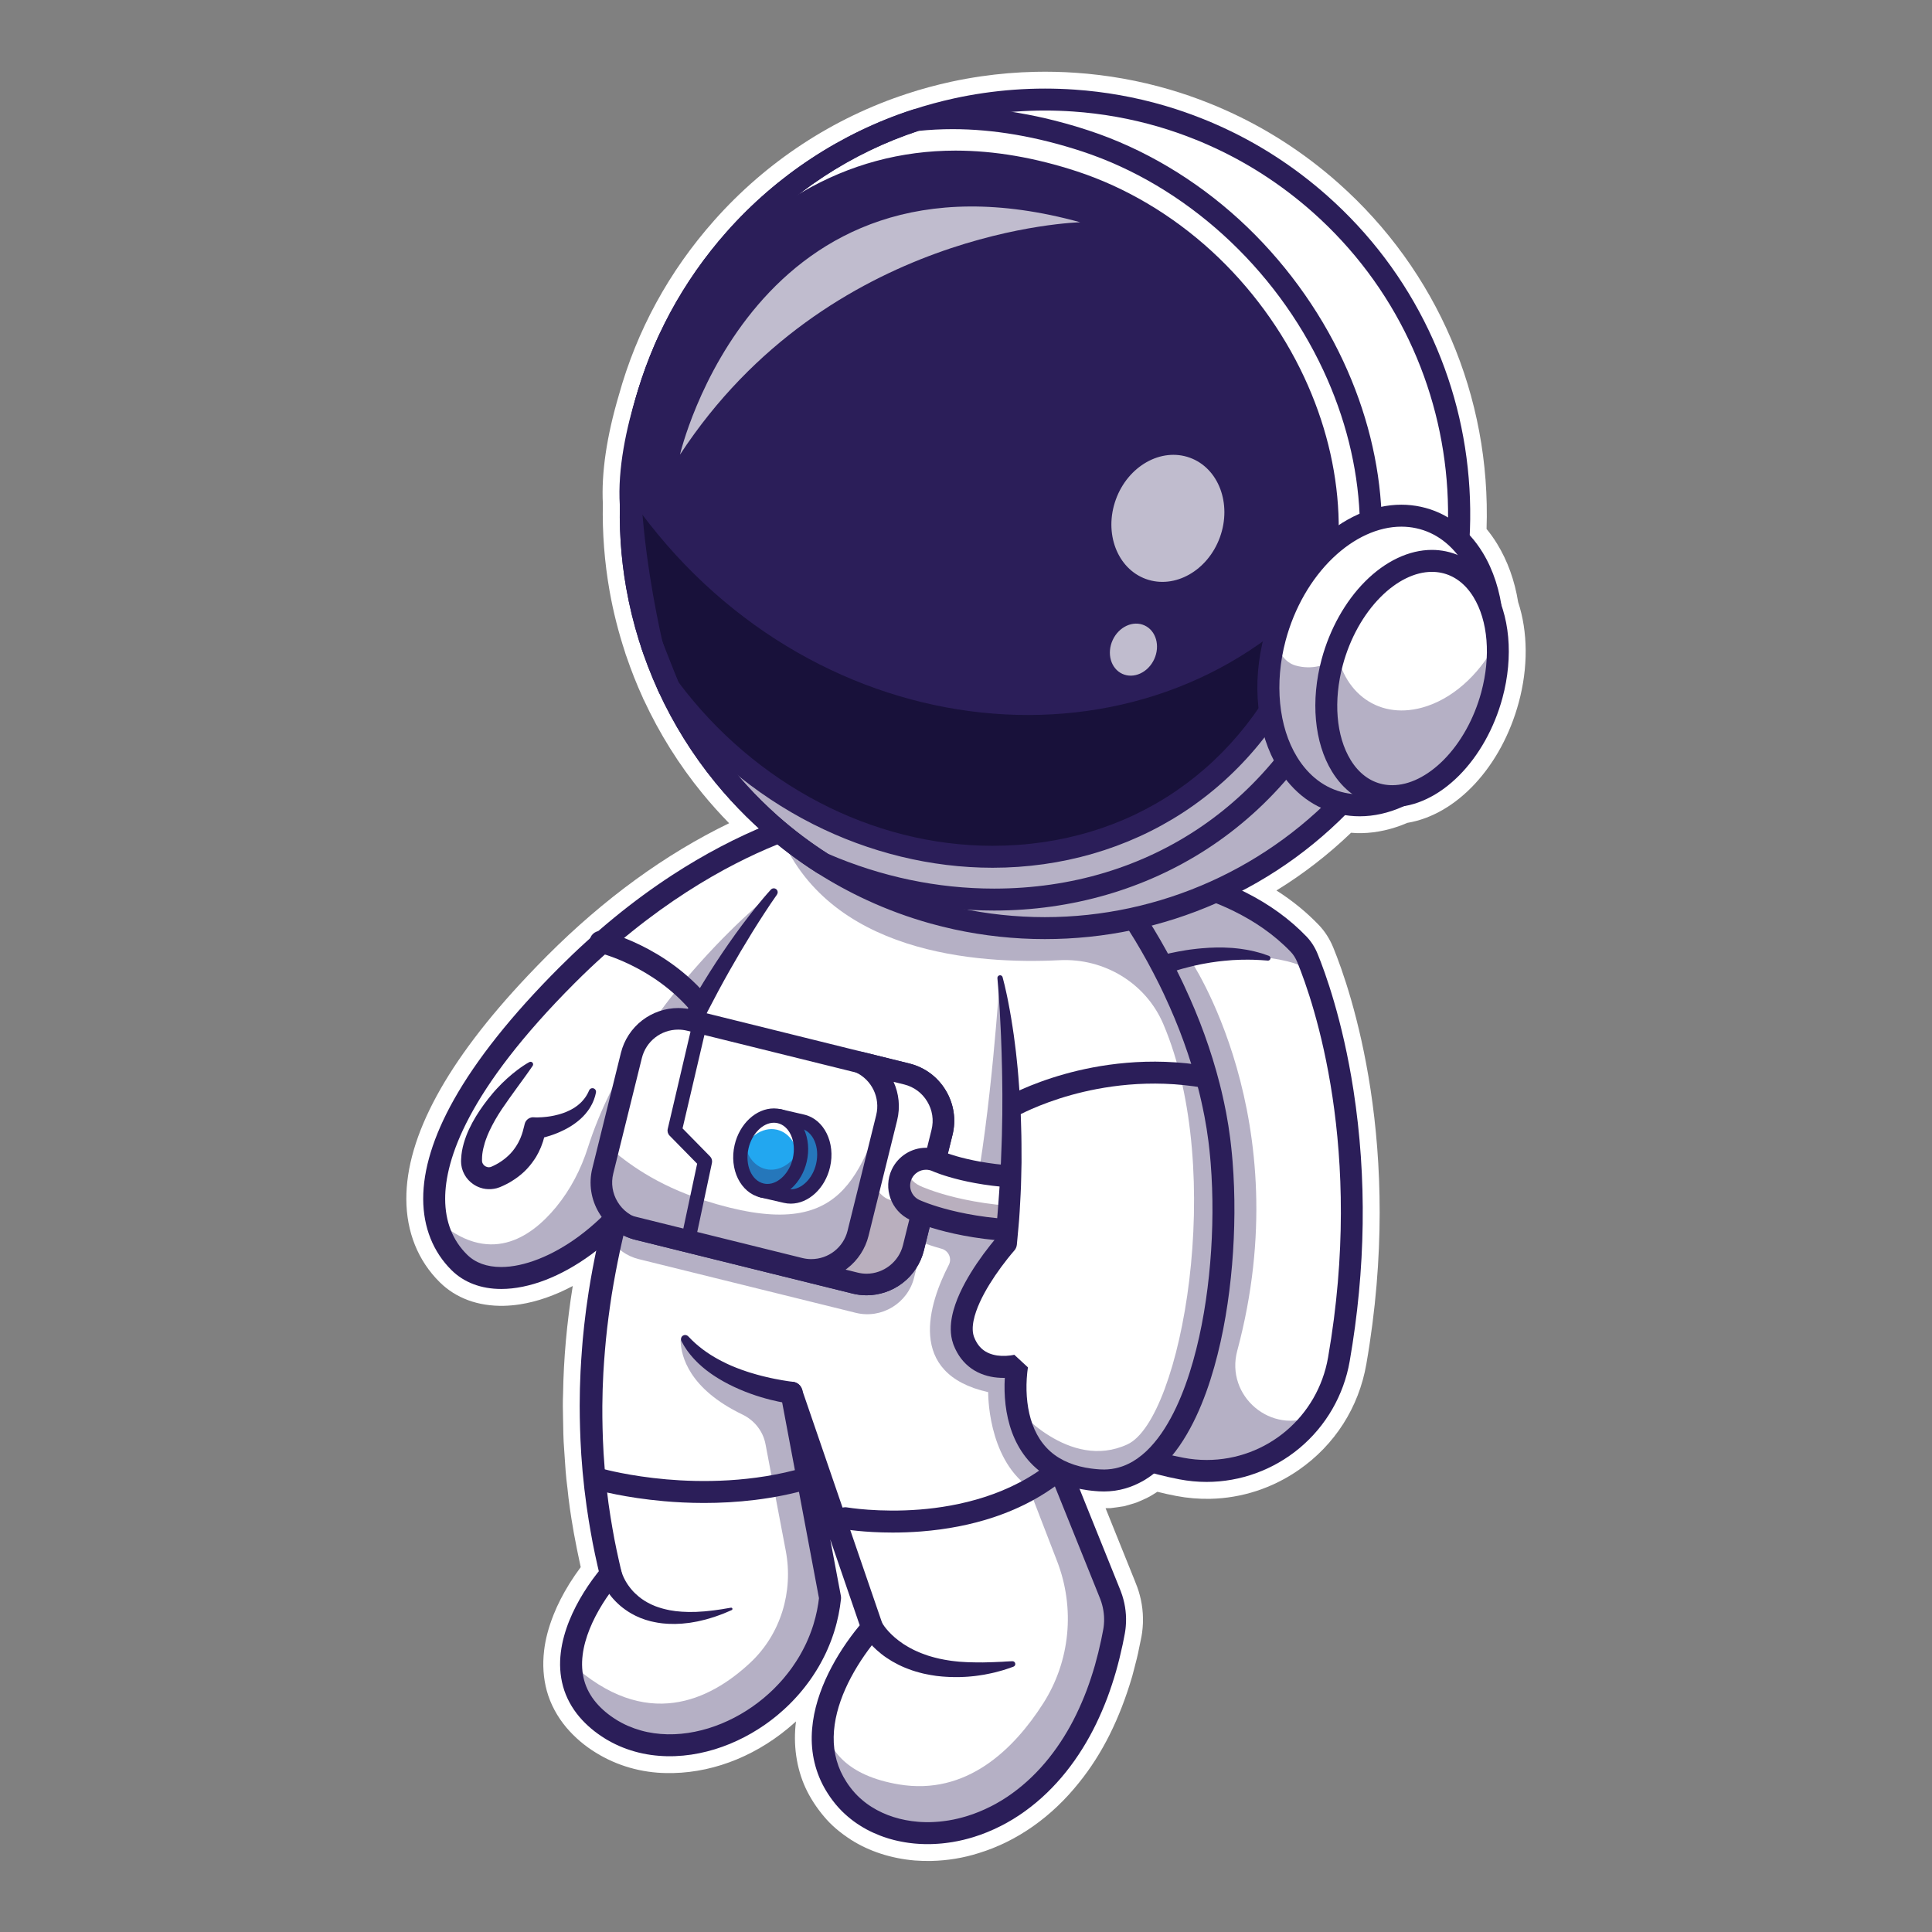 <?xml version="1.0" encoding="utf-8"?>
<!-- Generator: Adobe Illustrator 28.0.0, SVG Export Plug-In . SVG Version: 6.00 Build 0)  -->
<svg version="1.1" id="Layer_1" xmlns="http://www.w3.org/2000/svg" xmlns:xlink="http://www.w3.org/1999/xlink" x="0px" y="0px"
	 viewBox="500 500 3000 3000" style="enable-background:new 500 500 3000 3000;" xml:space="preserve">
<rect x="500" y="500" width="3000" height="3000" fill="#808080" stroke="none"/>
<style type="text/css">
	.st0{display:none;}
	.st1{display:inline;fill:#2B1E59;}
	.st2{fill:#FFFFFF;}
	.st3{opacity:0.35;}
	.st4{fill:#2B1E59;}
	.st5{fill:#371A45;}
	.st6{fill:#22A7F0;}
	.st7{fill:#18113A;}
	.st8{opacity:0.7;}
</style>
<g>
	<g class="st0">
		<rect class="st1" width="4000" height="4000"/>
	</g>
	<g>
		<g>
			<path class="st2" d="M1946.32,3389.66c-8.57,0.19-17.24-0.04-25.77-0.69c-36.71-3.12-70.89-14.22-99.06-32.14
				c-17.54-11.39-31.12-23.08-41.73-35.87c-11.93-14.05-21.77-29.25-29.04-44.95c-14.15-30.94-19.31-67.35-14.7-103.02
				c-0.66,0.6-1.33,1.21-2,1.81c-54.48,49.04-121.51,76.9-188.7,78.41c-3.25,0.07-6.52,0.09-9.78,0.03
				c-39.39-0.4-77.62-11.38-110.41-31.75c-17.26-10.56-32.61-23.64-45.49-38.8c-14.43-17.07-24.97-36.8-30.53-57.11
				c-5.41-19.69-6.82-40.82-4.2-62.76c2.02-17.49,6.85-35.73,14.75-55.65c6.23-15.68,14.26-31.4,24.56-48.09
				c5.9-9.39,11.6-17.73,17.52-25.62c-4.33-19.9-7.75-36.87-10.61-52.65c-0.3-1.37-0.54-2.75-0.7-4.13
				c-4.32-24.37-7.36-45.94-9.31-65.89c-2.42-17.78-3.53-35.49-4.6-52.61c-0.41-6.56-0.82-13.12-1.31-19.68
				c-0.43-8.63-0.56-16.62-0.69-24.61c-0.06-4.11-0.13-8.23-0.24-12.34c-0.3-11.04-0.53-24.16,0.05-37.5
				c0.82-54.17,5.87-110.28,15.03-167.17c-27.51,14.66-55.23,24.35-82.04,28.53c-8.34,1.3-16.68,2.05-24.79,2.24
				c-40.09,0.9-74.55-11.76-99.68-36.59c-33.8-33.41-51.75-78.05-51.91-129.09c-0.31-97.44,62.97-213.99,188.11-346.43l0.95-1.01
				c9.57-10.11,19.39-20.28,29.7-30.6c88.42-88.54,183.29-157.58,282.48-205.63c-14.39-14.66-28.33-30.21-41.52-46.31
				c-36.14-44.16-66.71-92.97-90.89-145.1l-0.58-0.9l-1.14-2.83c-9.16-19.96-17.82-41.8-25.41-64.13l-0.27-0.68
				c-0.7-1.8-1.28-3.57-1.73-5.37c-10.37-31.45-18.47-63.51-24.08-95.32c-7.91-44.81-11.42-90.43-10.46-135.62
				c-2.4-47.83,5.92-104.39,24.74-168.11c27.93-100.78,77.8-192.31,148.13-271.59c80.88-91.24,184.59-159.34,299.91-196.93
				c21.71-7.15,44.64-13.38,68.06-18.48c15.08-3.27,30.63-6.08,46.21-8.35c27.76-4.06,56.1-6.44,84.22-7.06
				c20.91-0.47,42.05,0.03,62.84,1.47c49.4,3.36,98.48,12.11,145.83,25.98c20.52,6.01,41.16,13.15,61.34,21.23
				c7.49,2.94,15.2,6.15,22.76,9.57c64.31,28.29,124.27,66.82,178.01,114.42c153.61,136.25,237.13,331.52,230.18,537.2
				c6.02,7.3,11.54,15.06,16.48,23.15c16.2,26.54,27.15,56.92,32.55,90.32c15.3,46.37,15.64,101.65,0.93,155.99
				c-26.96,99.54-96.12,174.07-172.87,186.86c-23.47,10.08-47.25,15.46-70.73,15.98c-5.38,0.12-10.93-0.07-16.77-0.59
				c-35.44,34.04-74.24,64.04-115.84,89.61c24.64,15.72,46.65,33.65,65.75,53.59c9.38,9.8,16.95,21.59,22.46,35.03
				c27,65.92,110.47,307.34,51.35,646.9c-11.7,67.19-49.02,125.57-105.09,164.37c-40.71,28.17-88.08,43.65-136.99,44.74
				c-17.62,0.39-35.44-1.09-52.94-4.41c-9.57-1.82-19.29-3.96-29.46-6.5c-2.21,1.47-4.38,2.84-6.56,4.13
				c-7.06,4.57-14.26,7.65-20.65,10.38l-4.23,1.8c-3.19,1.23-6.5,2.2-9.82,3.13l-10.6,3l-10.71,1.63c-3.12,0.45-6.23,0.89-9.34,1.21
				l-1.22,0.12l-7.32,0.06l45.06,111.84c2.59,6.39,5.83,14.33,8.06,23.13c2.43,8.95,4.05,18.77,4.71,28.76
				c0.63,9.95,0.26,19.95-1.11,29.77c-0.6,4.3-1.33,7.9-2.08,11.44l-2.51,12.03c-2.01,10.92-4.92,21.96-7.74,32.63
				c-0.92,3.51-3,11.47-3,11.47c-19.46,66.23-46.35,120.08-82.2,164.63c-42.65,53.7-96.74,91.76-156.31,109.95
				C1996.16,3384.98,1971.4,3389.1,1946.32,3389.66z"/>
		</g>
		<g>
			<g>
				<path class="st2" d="M2578.96,2610.82c-5.49,31.77-17.98,60.74-35.57,85.39c-45.67,64.23-126.04,99.91-208.67,84.17
					c-39.69-7.53-83.95-20.89-132.11-43.13l28.2-885.59c0,0,178.21,2.21,285.77,114.56c5.97,6.16,10.39,13.56,13.62,21.54
					c2.25,5.59,5.2,13.12,8.55,22.3c0.09,0.09,0.09,0.09,0.09,0.09C2568.55,2092.03,2630.96,2312.38,2578.96,2610.82z"/>
			</g>
			<g class="st3">
				<path class="st4" d="M2543.39,2696.2c-45.67,64.23-126.04,99.91-208.67,84.17c-39.69-7.53-83.95-20.89-132.11-43.13l28.2-885.59
					c0,0,178.21,2.21,285.77,114.56c5.97,6.16,10.39,13.56,13.62,21.54c2.25,5.59,5.2,13.12,8.55,22.3
					c-1.99-1.9-41.18-37.12-191.98-22.17c0,0,171.25,249.26,74.44,609.49c-18.98,70.61,53.34,131.72,119.32,100.21
					C2541.49,2697.13,2542.44,2696.67,2543.39,2696.2z"/>
			</g>
			<g>
				<path class="st4" d="M2216.86,2015.98c0,0,0.24-0.13,0.69-0.37c0.48-0.25,1.19-0.63,2.12-1.12c1.78-0.93,4.35-2.23,7.61-3.8
					c3.27-1.57,7.26-3.38,11.84-5.39c4.6-1.97,9.8-4.14,15.53-6.34c5.71-2.25,11.99-4.43,18.63-6.71
					c6.67-2.21,13.73-4.44,21.12-6.46c7.37-2.08,15.05-4.01,22.9-5.76c7.88-1.66,15.89-3.26,23.98-4.51l6.06-0.93
					c2.03-0.25,4.06-0.5,6.08-0.76c2.02-0.23,4.03-0.53,6.05-0.71c2.02-0.19,4.03-0.38,6.04-0.57c8.02-0.72,15.94-1.18,23.62-1.29
					c7.68-0.06,15.1,0.04,22.11,0.58c0.88,0.05,1.75,0.11,2.61,0.16c0.86,0.08,1.72,0.17,2.57,0.25c1.7,0.17,3.37,0.34,5.02,0.5
					c3.29,0.29,6.45,0.82,9.48,1.29c6.07,0.8,11.56,2.14,16.41,3.13c2.42,0.55,4.66,1.23,6.73,1.78c2.07,0.58,3.97,1.04,5.67,1.59
					c6.77,2.26,10.55,3.66,10.55,3.66c1.98,0.73,2.99,2.94,2.26,4.92c-0.6,1.61-2.16,2.58-3.79,2.49l-0.2-0.01
					c0,0-3.96-0.22-10.73-0.79c-3.39-0.15-7.51-0.34-12.24-0.55c-4.73-0.03-10.02-0.21-15.8-0.03c-1.44,0.03-2.91,0.05-4.41,0.08
					c-1.49,0.01-3.03,0.17-4.58,0.22c-1.55,0.07-3.12,0.14-4.72,0.21c-0.8,0.04-1.6,0.07-2.41,0.11c-0.81,0.07-1.63,0.14-2.45,0.21
					c-1.64,0.14-3.3,0.28-4.99,0.42c-1.68,0.14-3.38,0.23-5.1,0.44c-1.72,0.18-3.45,0.37-5.21,0.55c-1.75,0.18-3.52,0.36-5.29,0.63
					c-7.11,0.96-14.44,1.99-21.83,3.44c-1.85,0.36-3.7,0.72-5.56,1.08c-1.86,0.35-3.71,0.81-5.57,1.22
					c-1.86,0.42-3.72,0.84-5.58,1.26l-5.57,1.38c-7.43,1.8-14.79,3.93-22,6.1c-7.18,2.3-14.24,4.53-20.98,7
					c-1.69,0.61-3.36,1.22-5.01,1.81c-1.65,0.63-3.28,1.25-4.89,1.86c-3.23,1.2-6.36,2.49-9.42,3.68
					c-6.09,2.48-11.8,4.92-17.03,7.25c-5.24,2.3-9.97,4.55-14.15,6.55c-4.17,2.01-7.78,3.8-10.69,5.32
					c-2.93,1.49-5.2,2.69-6.68,3.51c-1.43,0.79-2.19,1.21-2.19,1.21l-0.23,0.13c-8.23,4.57-18.61,1.6-23.18-6.63
					c-4.57-8.23-1.6-18.61,6.63-23.18C2216.71,2016.06,2216.82,2016,2216.86,2015.98z"/>
			</g>
			<g>
				<path class="st4" d="M2373.68,2801.12c-14.06,0-28.25-1.34-42.17-3.99c-44.82-8.51-90.58-23.46-135.99-44.41
					c-6.22-2.87-10.11-9.18-9.9-16.02l28.21-885.57c0.3-9.28,8.01-16.62,17.25-16.5c1.9,0.02,47.22,0.75,106.46,15.66
					c34.87,8.78,67.39,20.69,96.67,35.41c36.94,18.57,68.79,41.69,94.68,68.72c7.11,7.43,12.88,16.46,17.13,26.85
					c11.08,27.05,38.69,101.83,55.65,211.59c21.03,136.08,19.05,277.68-5.87,420.85c-9.18,52.74-36.84,100.65-77.89,134.9
					C2477.33,2782.48,2426.11,2801.12,2373.68,2801.12z M2220.06,2726.4c39.49,17.37,79.08,29.89,117.81,37.25
					c11.83,2.25,23.88,3.39,35.81,3.39c93.19,0,172.48-66.94,188.53-159.17c56.35-323.72-22.29-551.55-47.74-613.67
					c-2.63-6.42-6.06-11.87-10.21-16.19c-52.55-54.87-123.74-81.64-174.2-94.43c-34.9-8.85-65.04-12.44-82.72-13.88L2220.06,2726.4z
					"/>
			</g>
		</g>
		<g>
			<g>
				<path class="st2" d="M1840.73,1756.74l-121.85,208.28l-191.55,327.66c-84.4,161.35-247.71,233.22-314.06,167.61
					c-17.23-17.01-30.22-39.21-35.93-66.94c-16.21-79.04,27.2-202.83,202.99-378.82
					C1620.11,1774.36,1840.73,1756.74,1840.73,1756.74z"/>
			</g>
			<g class="st3">
				<path class="st4" d="M1718.88,1965.02l-191.55,327.66c-84.4,161.35-247.71,233.22-314.06,167.61
					c-17.23-17.01-30.22-39.21-35.93-66.94c81.38,73.35,146.58,29.08,186.13-18.99c22.36-27.18,38.69-58.84,49.38-92.38
					c73.5-230.54,292.77-401.06,292.77-401.06S1711.11,1915.77,1718.88,1965.02z"/>
			</g>
			<g>
				<path class="st4" d="M1327.13,2154.98c-3.92,5.83-8.03,11.52-12.08,17.16l-12.17,16.75l-11.96,16.61
					c-3.95,5.52-7.8,11.06-11.56,16.62c-3.76,5.57-7.23,11.26-10.55,16.99c-3.25,5.76-6.31,11.55-9.03,17.42
					c-0.68,1.47-1.28,2.95-1.93,4.42l-0.95,2.21l-0.85,2.22c-0.55,1.48-1.18,2.95-1.68,4.43l-1.49,4.44
					c-1.81,5.92-3.2,11.83-3.93,17.6c-0.24,2.86-0.58,5.72-0.48,8.47l-0.02,2.08l0,0.13l0,0.06c0.04,0.96-0.05-1.24-0.04-0.98
					l0.03,0.33l0.06,0.65l0.13,1.3l0.06,0.65l0.03,0.33c0.01,0.11,0.02,0.25,0.04,0.21c0.07,0.02,0.12,0.05,0.15,0.07
					c0.04,0.02,0.06,0.05,0.06,0.08c0,0.01,0,0.03,0,0.05l0.11,0.22c0.14,0.3,0.26,0.6,0.35,0.91c0.17,0.28,0.36,0.56,0.49,0.85
					c0.1,0.32,0.4,0.54,0.57,0.82c0.1,0.14,0.19,0.28,0.27,0.42c0.11,0.13,0.25,0.24,0.37,0.36c0.12,0.12,0.23,0.25,0.34,0.38
					l0.16,0.2c0.06,0.06,0.14,0.1,0.21,0.16c0.28,0.21,0.54,0.44,0.78,0.69c0.31,0.17,0.6,0.36,0.88,0.57
					c0.13,0.12,0.29,0.2,0.45,0.26c0.16,0.07,0.32,0.15,0.47,0.23c1.25,0.57,2.55,1.06,3.84,1.12c1.28,0.07,2.5-0.07,3.71-0.39
					c0.29-0.14,0.59-0.28,0.89-0.38l0.23-0.07l0.06-0.02l0.03-0.01c0.3-0.13-0.38,0.17-0.28,0.12l0.3-0.14l1.19-0.54l2.38-1.09
					c0.44-0.19,0.71-0.34,1.01-0.5l0.9-0.47l1.81-0.93c0.62-0.33,1.27-0.72,1.91-1.08l1.92-1.09l1.85-1.17
					c4.95-3.12,9.48-6.72,13.62-10.65c4.17-3.9,7.74-8.34,10.9-13.06c1.63-2.32,2.97-4.85,4.4-7.32c0.65-1.28,1.24-2.6,1.87-3.89
					c0.3-0.65,0.64-1.29,0.93-1.95l0.78-2.03c2.29-5.33,3.74-11.12,5.18-16.94l0.92-3.72c1.67-6.75,8.21-11.05,14.94-10.17l0,0
					c0.13,0.05,0.75,0.06,1.17,0.09l1.48,0.03c1.01,0.02,2.04,0.01,3.08-0.01c2.08-0.04,4.2-0.13,6.31-0.27
					c2.12-0.14,4.24-0.34,6.36-0.57l3.17-0.4l3.16-0.47l3.15-0.55l3.13-0.63c2.07-0.46,4.15-0.93,6.19-1.5
					c1.03-0.26,2.05-0.55,3.05-0.87c1.01-0.31,2.04-0.59,3.02-0.95c0.99-0.35,2-0.67,2.99-1.04l2.93-1.14
					c1.91-0.82,3.87-1.63,5.71-2.59c1.9-0.89,3.67-1.95,5.49-2.98l2.63-1.67c0.89-0.55,1.68-1.19,2.54-1.79l1.26-0.91l1.19-0.98
					c0.78-0.67,1.65-1.28,2.38-2l2.27-2.12c0.73-0.73,1.41-1.51,2.13-2.27c0.74-0.75,1.38-1.56,2.02-2.38l0.98-1.23
					c0.34-0.4,0.66-0.82,0.94-1.26l1.78-2.61c0.58-0.88,1.06-1.82,1.6-2.74l0.8-1.39c0.25-0.47,0.46-0.96,0.69-1.45l1.38-2.92
					l0.23-0.49c1.31-2.78,4.64-3.97,7.42-2.66c2.43,1.15,3.64,3.82,3.04,6.33l-0.89,3.74c-0.16,0.62-0.29,1.26-0.47,1.88l-0.59,1.84
					c-0.41,1.22-0.77,2.48-1.25,3.69l-1.5,3.62c-0.24,0.61-0.52,1.2-0.82,1.78l-0.89,1.76c-0.59,1.18-1.18,2.36-1.89,3.46
					c-0.68,1.12-1.35,2.27-2.07,3.38l-2.28,3.24c-0.75,1.1-1.62,2.08-2.44,3.12l-1.25,1.55l-1.33,1.47c-0.9,0.96-1.77,1.98-2.71,2.9
					l-2.84,2.76c-1.96,1.75-3.93,3.53-6.02,5.11c-2.05,1.66-4.2,3.14-6.36,4.65l-3.29,2.14c-1.11,0.69-2.23,1.34-3.35,2.01
					c-1.12,0.69-2.27,1.28-3.41,1.91c-1.14,0.64-2.29,1.24-3.45,1.81c-2.31,1.19-4.66,2.27-7.03,3.33l-3.57,1.52l-3.6,1.43
					l-3.64,1.34l-3.67,1.25c-2.46,0.8-4.93,1.56-7.43,2.25c-2.5,0.7-5.02,1.34-7.59,1.93c-1.29,0.29-2.58,0.57-3.91,0.83l-2.02,0.38
					c-0.74,0.12-1.29,0.23-2.33,0.35l-0.01,0l15.87-13.89l-1.18,5.87l-0.62,2.93c-0.2,0.98-0.52,1.94-0.78,2.92l-1.66,5.83
					c-0.6,1.93-1.38,3.83-2.07,5.74l-1.07,2.86c-0.39,0.95-0.83,1.87-1.25,2.81c-0.86,1.86-1.68,3.75-2.6,5.59l-2.97,5.43
					l-0.76,1.35l-0.84,1.3l-1.7,2.6c-4.59,6.88-9.89,13.36-15.91,19.02c-6,5.68-12.61,10.61-19.54,14.83
					c-0.87,0.53-1.73,1.07-2.6,1.57l-2.66,1.46c-0.9,0.48-1.76,0.97-2.68,1.45l-2.88,1.41l-1.44,0.7c-0.48,0.23-0.99,0.48-1.35,0.63
					l-2.4,1.05l-1.2,0.52l-0.3,0.13c0.05-0.02-0.67,0.29-0.43,0.18l-0.13,0.05l-0.25,0.09l-1,0.36c-1.34,0.47-2.7,0.92-4.06,1.33
					c-5.57,1.42-11.4,1.77-17.06,1.04c-1.4-0.23-2.8-0.48-4.2-0.76c-1.37-0.34-2.72-0.77-4.06-1.2c-1.36-0.39-2.63-1-3.92-1.55
					l-1.91-0.87c-0.62-0.32-1.22-0.68-1.83-1.03l-1.8-1.07c-0.6-0.35-1.19-0.73-1.74-1.16c-1.13-0.83-2.24-1.68-3.33-2.55
					c-1.03-0.95-2.05-1.91-3.04-2.9c-0.25-0.25-0.5-0.49-0.74-0.74l-0.68-0.8l-1.35-1.62c-0.44-0.55-0.89-1.09-1.31-1.65l-1.16-1.77
					c-0.74-1.2-1.56-2.35-2.15-3.65c-0.62-1.27-1.24-2.55-1.8-3.85c-0.48-1.34-0.93-2.69-1.36-4.04l-0.31-1.02l-0.27-1.24
					c-0.17-0.83-0.33-1.66-0.47-2.49c-0.14-0.83-0.27-1.66-0.38-2.49c-0.04-0.25-0.04-0.33-0.04-0.44l-0.02-0.33l-0.03-0.65
					l-0.07-1.31l-0.03-0.65l-0.02-0.33c0.01,0.2-0.09-2.05-0.04-1.14l0-0.1l0.01-0.2l0.15-3.16c0.11-4.24,0.74-8.31,1.33-12.38
					c1.42-8.05,3.75-15.65,6.44-22.94c2.73-7.28,6.05-14.13,9.57-20.78c3.6-6.59,7.45-12.94,11.55-19.07
					c4.15-6.07,8.42-12.01,12.92-17.72c2.24-2.86,4.51-5.69,6.86-8.43l3.53-4.11l3.65-4c4.9-5.29,10.01-10.36,15.33-15.18
					c5.31-4.83,10.85-9.41,16.59-13.72c1.43-1.09,2.9-2.12,4.35-3.18c1.48-1.02,2.95-2.06,4.46-3.05c2.99-2.01,6.07-3.89,9.3-5.66
					c1.92-1.05,4.33-0.35,5.39,1.57c0.74,1.34,0.61,2.93-0.18,4.12L1327.13,2154.98z"/>
			</g>
			<g>
				<path class="st4" d="M1587.74,2077.92c-4.89,0-9.74-2.09-13.11-6.14c-60.48-72.66-145.01-92.45-145.85-92.64
					c-9.17-2.07-14.95-11.18-12.89-20.36c2.06-9.17,11.14-14.96,20.32-12.92c3.91,0.87,96.46,22.2,164.63,104.11
					c6.02,7.24,5.04,17.98-2.2,24.01C1595.45,2076.62,1591.58,2077.92,1587.74,2077.92z"/>
			</g>
			<g>
				<path class="st4" d="M1278.3,2501.5h-0.02c-31.13,0-57.77-10.07-77.02-29.1c-28.72-28.4-43.98-66.61-44.12-110.52
					c-0.15-45.71,15.81-97.5,47.42-153.91c35.25-62.92,90.32-132.07,163.68-205.51c55.54-55.61,114.72-104,175.89-143.82
					c49.06-31.93,99.51-58.46,149.95-78.85c86.57-34.99,142.97-39.81,145.33-40c6.33-0.5,12.42,2.55,15.79,7.93
					c3.38,5.38,3.48,12.19,0.28,17.67l-313.28,535.58c-31.05,59.26-73.87,109.99-123.84,146.75
					C1371.21,2482.4,1321.47,2501.5,1278.3,2501.5z M1807.64,1779.64c-24,5.23-59.36,14.89-102.39,32.4
					c-75.82,30.85-191.65,93.11-312.88,214.5c-166.58,166.79-201.32,274.36-201.12,335.23c0.11,35.13,11.55,64.2,34,86.38
					c12.92,12.77,30.77,19.25,53.05,19.25h0.01c35.43,0,79.11-17.18,119.85-47.15c45.92-33.78,85.35-80.61,114.02-135.45
					c0.12-0.24,0.26-0.48,0.39-0.71L1807.64,1779.64z"/>
			</g>
		</g>
		<g>
			<g>
				<path class="st2" d="M2223.87,2975.36c7.35,18.35,9.66,38.56,6.02,58.17c-59.76,327.48-326.95,368.82-419.13,257.33
					c-30.35-36.8-36.89-77.01-31.54-114.7c11.07-80.03,75.16-148.56,75.16-148.56l-125.25-364.99l59.89,318.6
					c-19.14,178.59-227.85,285.53-350.23,197.57c-39.22-28.18-52.3-62.41-51.94-95.92c0.73-70.91,61.59-138.54,61.59-138.54
					c-45.86-188.14-35.49-365.61-0.34-519.47c25.87-113.3,65.09-213.86,104.97-296.57c73.24-151.57,148.74-243.03,148.74-243.03
					l91.59-104.87l417.83,93.46l23.15,174.31c8.11,126.43-7.55,233.02-31.55,318.43c-1.55,5.22-3.01,10.43-4.56,15.47
					c-7.93,26.28-16.64,50.44-25.59,72.39c-43.51,106.76-93.26,162.38-93.26,162.38L2223.87,2975.36z"/>
			</g>
			<g class="st3">
				<path class="st4" d="M2223.87,2975.36l-144.45-358.54c0,0,49.66-55.71,93.17-162.38c0.03,0,0.06,0,0.1-0.01
					c2.35-5.76,4.68-11.7,6.99-17.77c0.19-0.51,0.38-1.05,0.58-1.57c2.71-7.16,5.36-14.57,7.97-22.15c0.63-1.82,1.26-3.65,1.88-5.5
					c2.79-8.26,5.53-16.68,8.17-25.41c1.55-5.03,3.01-10.25,4.56-15.47c-3.4,0.55-6.74,1.04-10.09,1.52
					c-77.6-195.75-140.18-351.05-140.18-351.05s-13.79,215.87-40.85,348.26c-35.01-7-54.52-15.53-55.36-15.89
					c-1.12-0.53-2.24-0.78-3.36-1.22l10.78-43.65c8.66-34.99-9.08-70.6-40.42-85.54c-4.49-2.12-9.15-3.77-14.18-5.05l-337.08-83.52
					c-6.33-1.52-12.73-2.21-19.02-2.17c-33.12,0.46-63.25,23.17-71.56,56.85l-35.23,142.11l-9.25,37.32
					c-5.35,21.5-0.7,43.24,11.07,60.28c9.95,14.58,25.1,25.72,43.53,30.31l337.18,83.42c39.93,9.93,80.65-14.67,90.59-54.6
					l13.41-54.35c6.88,2.59,16.76,5.98,29.4,9.5c10.72,2.99,16.24,15.01,11.14,24.9c-30.64,59.42-67.05,169.03,61.09,197.75
					c0,0-1.64,100.45,62.53,147.23l44.52,115.35c28.1,72.82,20.44,154.84-21.58,220.63c-45.62,71.42-119.07,143.67-224.53,125.82
					c-79.52-13.49-109.18-52.62-116.14-94.67c-5.36,37.7,1.19,77.9,31.54,114.7c92.18,111.49,359.37,70.16,419.13-257.33
					C2233.53,3013.92,2231.22,2993.71,2223.87,2975.36z"/>
			</g>
			<g class="st3">
				<path class="st4" d="M1789.02,2981.21c-19.14,178.59-227.85,285.53-350.23,197.57c-39.22-28.18-52.3-62.41-51.94-95.92
					c116.23,106.02,215.72,57.53,278.44-1.28c47.06-44.13,66.89-110.13,54.85-173.51l-31.47-165.64
					c-3.84-20.22-17.35-37.06-35.9-45.99c-83.08-40.01-95.09-90.83-95.89-113.8c-0.15-4.4,5.33-6.64,8.25-3.35
					c67.66,76.1,164,83.32,164,83.32L1789.02,2981.21z"/>
			</g>
			<g>
				<g>
					<path class="st4" d="M1464.79,2939.59c0,0,0.03,0.13,0.09,0.38c0.01,0.03,0.01,0.06,0.02,0.09c0,0.03,0.01,0.06,0.04,0.18
						c0.06,0.2,0.12,0.42,0.2,0.68c0.34,1.08,0.89,2.78,1.81,4.99c0.92,2.21,2.09,4.94,3.78,7.95c0.39,0.77,0.86,1.52,1.32,2.32
						c0.47,0.79,0.93,1.62,1.48,2.42c0.53,0.82,1.08,1.65,1.64,2.51c0.6,0.83,1.22,1.67,1.85,2.54c0.61,0.89,1.32,1.72,2.01,2.6
						c0.7,0.87,1.38,1.79,2.18,2.63c0.77,0.87,1.56,1.75,2.36,2.65c0.85,0.85,1.72,1.71,2.6,2.59c3.61,3.4,7.59,6.91,12.23,9.91
						c0.57,0.39,1.14,0.79,1.71,1.18c0.6,0.36,1.21,0.71,1.81,1.07c1.22,0.72,2.45,1.45,3.68,2.18c1.29,0.66,2.58,1.32,3.88,1.98
						c0.65,0.33,1.3,0.68,1.97,1l2.05,0.87c1.37,0.59,2.75,1.18,4.13,1.78c1.43,0.5,2.87,1.01,4.31,1.51
						c2.85,1.12,5.89,1.79,8.87,2.68c1.48,0.47,3.03,0.75,4.56,1.08c1.54,0.33,3.07,0.66,4.6,0.99c3.1,0.55,6.23,0.95,9.33,1.44
						c3.15,0.29,6.27,0.57,9.36,0.85c3.11,0.19,6.2,0.25,9.25,0.38c0.76,0.02,1.52,0.08,2.28,0.07c0.76-0.01,1.51-0.03,2.27-0.04
						c1.51-0.02,3-0.04,4.48-0.07c1.48-0.02,2.95-0.04,4.4-0.05c1.45-0.09,2.88-0.18,4.3-0.27c2.83-0.2,5.6-0.32,8.28-0.52
						c2.68-0.28,5.26-0.55,7.75-0.8c5-0.41,9.54-1.19,13.61-1.73c2.03-0.29,3.95-0.49,5.7-0.8c1.75-0.31,3.36-0.59,4.82-0.84
						c2.92-0.5,5.22-0.89,6.8-1.13c1.58-0.25,2.42-0.39,2.42-0.39l0.08-0.01c1.06-0.17,2.05,0.55,2.22,1.61
						c0.14,0.89-0.35,1.74-1.14,2.09c0,0-0.79,0.34-2.26,0.99c-1.47,0.65-3.64,1.58-6.42,2.75c-1.39,0.58-2.93,1.23-4.61,1.93
						c-1.68,0.69-3.54,1.32-5.52,2.05c-1.98,0.71-4.1,1.46-6.32,2.25c-2.22,0.83-4.61,1.54-7.11,2.27c-2.5,0.74-5.11,1.5-7.81,2.3
						c-2.72,0.74-5.57,1.35-8.5,2.04c-1.47,0.34-2.95,0.68-4.46,1.03c-1.53,0.28-3.07,0.55-4.63,0.84
						c-1.57,0.27-3.15,0.54-4.75,0.82c-0.8,0.13-1.61,0.27-2.42,0.41c-0.81,0.13-1.64,0.2-2.46,0.3c-3.3,0.35-6.66,0.79-10.09,1.08
						c-3.44,0.18-6.94,0.36-10.48,0.48c-3.55-0.06-7.14-0.05-10.75-0.2c-1.81-0.14-3.63-0.28-5.44-0.42
						c-1.82-0.15-3.65-0.24-5.47-0.54c-3.64-0.54-7.31-0.96-10.93-1.83c-1.81-0.4-3.63-0.79-5.43-1.19
						c-1.79-0.51-3.57-1.02-5.35-1.53c-0.89-0.26-1.78-0.52-2.67-0.77c-0.88-0.29-1.74-0.62-2.61-0.93
						c-1.74-0.63-3.47-1.26-5.19-1.89c-1.68-0.74-3.36-1.48-5.02-2.22c-0.83-0.38-1.66-0.75-2.48-1.12c-0.8-0.42-1.6-0.84-2.4-1.26
						c-6.45-3.23-12.33-7.16-17.62-11.25c-1.31-1.05-2.59-2.09-3.86-3.12c-1.21-1.09-2.4-2.17-3.58-3.23
						c-1.2-1.04-2.26-2.18-3.35-3.26c-1.07-1.09-2.16-2.14-3.11-3.26c-0.97-1.11-1.93-2.19-2.86-3.25c-0.88-1.1-1.74-2.18-2.58-3.24
						c-0.86-1.04-1.6-2.12-2.36-3.16c-0.75-1.04-1.49-2.03-2.14-3.05c-2.73-3.98-4.78-7.71-6.44-10.84
						c-1.62-3.14-2.72-5.81-3.49-7.71c-0.19-0.49-0.35-0.93-0.5-1.31c-0.08-0.22-0.15-0.43-0.22-0.62c-0.07-0.21-0.14-0.4-0.19-0.57
						c-0.18-0.53-0.27-0.81-0.27-0.81c-2.98-8.94,1.85-18.6,10.79-21.58c8.94-2.98,18.6,1.85,21.58,10.79
						c0.14,0.41,0.26,0.82,0.36,1.23L1464.79,2939.59z"/>
				</g>
				<g>
					<path class="st4" d="M1869.44,3019.63c-0.02-0.04,0.18,0.34,0.19,0.34c0.13,0.22,0.32,0.54,0.57,0.96
						c0.66,1.08,1.78,2.77,3.38,4.93c1.6,2.17,3.74,4.77,6.38,7.66c2.64,2.89,5.86,6.01,9.57,9.24c3.74,3.2,8.02,6.47,12.77,9.69
						c2.44,1.51,4.88,3.18,7.56,4.63c1.33,0.74,2.62,1.58,4.01,2.28c1.39,0.72,2.78,1.44,4.2,2.17c1.39,0.77,2.89,1.37,4.36,2.06
						c1.49,0.65,2.94,1.4,4.49,2c3.08,1.19,6.15,2.54,9.39,3.6c1.61,0.56,3.22,1.13,4.83,1.7c1.65,0.49,3.31,0.98,4.97,1.47
						c3.3,1.06,6.72,1.81,10.12,2.66c0.85,0.2,1.7,0.43,2.56,0.62l2.59,0.5c1.73,0.35,3.45,0.7,5.18,1.04
						c1.72,0.39,3.47,0.61,5.2,0.88c1.74,0.27,3.47,0.53,5.2,0.8c1.72,0.3,3.47,0.43,5.2,0.63c1.73,0.18,3.46,0.37,5.17,0.55
						c0.86,0.09,1.71,0.2,2.57,0.26c0.86,0.05,1.71,0.1,2.57,0.15c1.71,0.1,3.4,0.21,5.09,0.31c1.68,0.09,3.35,0.29,5.02,0.29
						c1.66,0.04,3.31,0.09,4.94,0.13c3.27,0.1,6.46,0.25,9.59,0.2c3.13-0.01,6.17-0.01,9.13,0.02c2.95-0.04,5.82-0.16,8.57-0.22
						c5.51-0.06,10.58-0.33,15.09-0.54c2.25-0.12,4.37-0.17,6.33-0.25c1.96-0.13,3.75-0.26,5.38-0.37c3.26-0.18,5.83-0.33,7.59-0.39
						c1.76-0.06,2.7-0.1,2.7-0.1l0.17-0.01c2.4-0.09,4.41,1.79,4.5,4.19c0.07,1.93-1.14,3.61-2.85,4.24c0,0-0.9,0.33-2.58,0.94
						c-1.69,0.62-4.17,1.46-7.35,2.55c-1.59,0.52-3.36,1.1-5.28,1.73c-1.94,0.57-4.04,1.16-6.3,1.76c-2.26,0.61-4.67,1.25-7.21,1.93
						c-1.27,0.36-2.59,0.64-3.94,0.92c-1.35,0.29-2.74,0.58-4.15,0.88c-2.83,0.57-5.78,1.24-8.86,1.77
						c-3.09,0.49-6.29,0.98-9.58,1.46c-3.29,0.56-6.71,0.81-10.21,1.17c-3.5,0.34-7.07,0.68-10.74,0.79
						c-1.83,0.07-3.68,0.14-5.54,0.21c-0.93,0.03-1.87,0.07-2.8,0.11c-0.94,0.02-1.88,0-2.83,0c-1.9-0.01-3.8-0.03-5.72-0.04
						c-1.92-0.03-3.85,0.01-5.79-0.13c-1.94-0.1-3.89-0.21-5.85-0.31c-1.96-0.11-3.93-0.17-5.89-0.41c-1.97-0.2-3.95-0.4-5.92-0.6
						l-2.97-0.32c-0.99-0.13-1.97-0.3-2.96-0.45c-3.95-0.63-7.92-1.17-11.83-2.06c-1.96-0.41-3.92-0.82-5.88-1.22
						c-1.94-0.5-3.88-1-5.81-1.5c-3.88-0.91-7.64-2.24-11.39-3.41c-1.88-0.58-3.69-1.34-5.52-2c-1.82-0.7-3.66-1.31-5.41-2.11
						c-7.13-2.91-13.83-6.32-20.02-9.9c-6.13-3.69-11.82-7.45-16.76-11.4c-4.94-3.95-9.32-7.82-12.97-11.56
						c-3.64-3.75-6.66-7.23-9.04-10.27c-2.36-3.07-4.13-5.65-5.33-7.55c-0.62-1.02-1.03-1.68-1.48-2.49
						c-0.31-0.57-0.48-0.86-0.48-0.86c-4.41-8.32-1.24-18.64,7.08-23.04C1854.72,3008.14,1865.03,3011.31,1869.44,3019.63z"/>
				</g>
				<g>
					<path class="st4" d="M1593.3,2833.8c-23.05,0-44.06-1.15-62.11-2.75c-61.07-5.4-101.61-16.67-103.3-17.15
						c-9.06-2.55-14.34-11.96-11.79-21.02c2.55-9.06,11.96-14.34,21.02-11.79c0.79,0.22,40.07,11.03,97.89,16.08
						c53.24,4.65,133.62,5.22,214.2-18.43c9.03-2.65,18.51,2.52,21.16,11.56c2.65,9.03-2.52,18.51-11.56,21.16
						C1700.36,2828.61,1642.24,2833.8,1593.3,2833.8z"/>
				</g>
				<g>
					<path class="st4" d="M1886.04,2879.75c-44.64,0-74.85-5.17-76.48-5.46c-9.27-1.62-15.48-10.46-13.85-19.73
						c1.62-9.27,10.44-15.47,19.72-13.85l0,0c0.49,0.08,49.37,8.38,113.26,3.26c58.02-4.65,140.82-21.66,205.79-76.28
						c7.21-6.06,17.96-5.13,24.02,2.08c6.06,7.21,5.13,17.96-2.08,24.02c-31.98,26.89-70.24,47.84-113.7,62.28
						c-34.44,11.44-72.21,18.83-112.26,21.97C1914.58,2879.27,1899.63,2879.75,1886.04,2879.75z"/>
				</g>
				<g>
					<path class="st4" d="M1727.19,2679.53c0,0-0.85-0.11-2.44-0.32c-1.53-0.21-3.7-0.53-6.43-0.98c-2.72-0.48-6.01-1.07-9.74-1.85
						c-3.73-0.78-7.91-1.75-12.45-2.87c-4.53-1.16-9.41-2.48-14.54-4.04c-5.14-1.51-10.48-3.34-15.99-5.29
						c-5.5-1.99-11.15-4.15-16.79-6.63c-5.66-2.41-11.34-5.08-16.94-7.9c-2.78-1.47-5.55-2.94-8.29-4.45
						c-1.36-0.78-2.71-1.56-4.07-2.34c-1.35-0.77-2.7-1.55-4.01-2.39c-2.63-1.66-5.28-3.2-7.78-4.97c-1.26-0.86-2.51-1.72-3.75-2.57
						c-1.24-0.84-2.43-1.78-3.62-2.65c-1.19-0.88-2.37-1.76-3.54-2.63c-1.16-0.89-2.27-1.83-3.37-2.74
						c-1.1-0.91-2.19-1.82-3.26-2.71c-1.04-0.94-2.07-1.87-3.08-2.78c-1.01-0.92-2-1.82-2.98-2.71c-0.97-0.91-1.86-1.88-2.77-2.79
						c-1.79-1.85-3.56-3.57-5.11-5.4c-1.58-1.79-3.09-3.5-4.45-5.2c-1.33-1.72-2.58-3.36-3.77-4.89c-1.19-1.51-2.14-3.09-3.08-4.47
						c-0.93-1.39-1.77-2.67-2.51-3.84c-1.4-2.41-2.44-4.32-3.14-5.62c-0.7-1.3-1.08-1.99-1.08-1.99c-1.7-3.14-0.54-7.06,2.6-8.77
						c2.59-1.4,5.71-0.86,7.68,1.13l0.36,0.36c0,0,0.5,0.51,1.45,1.46c0.95,0.94,2.31,2.35,4.02,4.13c0.92,0.84,1.92,1.77,3,2.8
						c1.1,1.01,2.19,2.16,3.55,3.24c1.3,1.12,2.67,2.3,4.13,3.55c1.47,1.23,3.13,2.41,4.74,3.73c1.6,1.34,3.44,2.56,5.27,3.89
						c0.93,0.65,1.84,1.33,2.81,1.99c0.97,0.65,1.96,1.3,2.97,1.97c1,0.66,2.01,1.33,3.04,2.01c1.06,0.64,2.13,1.28,3.22,1.93
						c1.08,0.65,2.17,1.31,3.27,1.98c1.12,0.63,2.26,1.28,3.4,1.92c1.15,0.64,2.27,1.32,3.47,1.93c1.19,0.61,2.39,1.23,3.59,1.85
						c2.38,1.28,4.88,2.44,7.36,3.66c1.23,0.62,2.51,1.19,3.79,1.75c1.27,0.57,2.55,1.14,3.83,1.71c2.59,1.1,5.21,2.15,7.82,3.21
						c5.28,2.02,10.57,4.02,15.88,5.73c1.33,0.43,2.65,0.86,3.96,1.29c1.33,0.4,2.64,0.8,3.95,1.19c2.6,0.84,5.23,1.53,7.78,2.28
						c2.57,0.71,5.1,1.38,7.58,2.02c2.5,0.6,4.92,1.24,7.3,1.78c4.75,1.16,9.28,2.07,13.45,2.92c4.18,0.84,8.01,1.55,11.41,2.11
						c3.4,0.61,6.35,1.05,8.77,1.4c2.41,0.36,4.3,0.62,5.53,0.77c1.18,0.14,1.81,0.21,1.81,0.21l0.37,0.04
						c9.35,1.1,16.04,9.57,14.93,18.92c-1.1,9.35-9.57,16.04-18.92,14.93C1727.35,2679.55,1727.22,2679.54,1727.19,2679.53z"/>
				</g>
			</g>
			<g>
				<path class="st4" d="M1706.48,1889.09c-6.64,9.37-13.14,19.12-19.49,28.85c-6.36,9.75-12.61,19.57-18.74,29.47
					c-12.26,19.79-24.1,39.82-35.53,60.07c-11.45,20.24-22.44,40.71-33.08,61.35c-10.62,20.65-20.85,41.49-30.64,62.52
					c-4.91,10.51-9.68,21.08-14.37,31.68c-2.39,5.28-4.65,10.62-6.95,15.94l-3.43,7.99l-3.34,8.03
					c-8.95,21.37-17.36,42.96-25.32,64.71c-7.92,21.76-15.27,43.71-22.16,65.79l-2.55,8.29c-0.86,2.76-1.7,5.53-2.49,8.31
					l-4.87,16.65c-3.07,11.15-6.19,22.28-8.99,33.49c-5.74,22.39-10.98,44.9-15.47,67.56c-4.49,22.65-8.62,45.39-11.8,68.25
					c-3.26,22.85-5.99,45.78-7.87,68.78c-1.11,11.49-1.68,23.01-2.47,34.52l-0.75,17.29c-0.12,2.88-0.27,5.76-0.35,8.64l-0.18,8.65
					c-0.67,23.06-0.25,46.14,0.56,69.18l0.85,17.28l0.21,4.32l0.31,4.31l0.63,8.62l0.63,8.63l0.32,4.31l0.42,4.3l1.69,17.21
					l0.42,4.3l0.53,4.29l1.06,8.58l1.05,8.58l0.53,4.29l0.63,4.28c1.73,11.4,3.31,22.83,5.43,34.16
					c3.8,22.75,8.82,45.27,14.05,67.74c1.3,5.6-0.26,11.19-3.72,15.25l-0.18,0.2l-1.57,1.82l-1.71,2.04
					c-1.14,1.38-2.28,2.8-3.4,4.23c-2.25,2.86-4.46,5.79-6.62,8.75c-4.31,5.94-8.43,12.04-12.29,18.26
					c-7.74,12.45-14.5,25.41-19.86,38.7c-2.69,6.64-4.96,13.38-6.82,20.15c-1.87,6.77-3.24,13.58-4.06,20.36
					c-1.69,13.56-0.98,26.98,2.48,39.49c3.46,12.52,9.81,24.06,18.41,34.26c8.63,10.19,19.32,19.11,31.4,26.59l2.07,1.3l2.25,1.28
					c1.52,0.83,2.99,1.76,4.56,2.51c1.55,0.78,3.08,1.6,4.64,2.35l4.73,2.17c6.37,2.77,12.94,5.1,19.66,7
					c13.42,3.85,27.48,5.68,41.63,6.02c7.08,0.16,14.2-0.18,21.3-0.83c7.1-0.67,14.19-1.69,21.22-3.15
					c7.03-1.44,14.02-3.2,20.91-5.3c6.89-2.14,13.69-4.59,20.4-7.32c13.38-5.53,26.32-12.23,38.58-20.04
					c3.09-1.92,6.08-3.98,9.09-6.02c2.95-2.12,5.94-4.2,8.8-6.43c2.92-2.17,5.72-4.49,8.55-6.77c2.76-2.37,5.56-4.69,8.23-7.16
					c2.73-2.4,5.31-4.96,7.94-7.47c2.55-2.58,5.14-5.14,7.58-7.83c2.52-2.62,4.87-5.39,7.27-8.11c2.32-2.79,4.67-5.56,6.87-8.44
					c1.13-1.42,2.25-2.85,3.3-4.32c1.07-1.46,2.17-2.91,3.22-4.38c2.06-2.98,4.16-5.94,6.09-9c2.02-3.01,3.83-6.14,5.72-9.23
					c1.77-3.15,3.6-6.27,5.24-9.5c1.73-3.18,3.25-6.46,4.85-9.7c1.46-3.3,3.01-6.57,4.33-9.93c1.42-3.32,2.64-6.72,3.91-10.1
					c0.62-1.69,1.16-3.42,1.75-5.12l0.86-2.56l0.78-2.59c2.17-6.88,3.85-13.9,5.34-20.96c1.48-7.06,2.49-14.21,3.34-21.37l0.2,4.96
					l-59.92-318.64c-1.74-9.25,4.35-18.16,13.6-19.9c8.43-1.59,16.58,3.33,19.27,11.22l125.28,365.01
					c2.08,6.05,0.55,12.47-3.44,16.92l-0.23,0.25l-1.46,1.62l-1.59,1.82l-3.19,3.76c-2.12,2.54-4.2,5.14-6.26,7.77
					c-4.1,5.27-8.08,10.67-11.89,16.17c-7.63,11-14.64,22.42-20.88,34.14c-12.44,23.43-21.83,48.34-25.42,73.54
					c-1.78,12.58-2.11,25.18-0.58,37.44c1.52,12.26,4.88,24.14,9.95,35.34c2.56,5.59,5.58,10.99,8.95,16.2
					c0.87,1.29,1.67,2.61,2.59,3.88l2.74,3.79c0.93,1.25,1.94,2.46,2.9,3.7l1.22,1.54l1.72,1.98l1.72,1.98
					c0.28,0.32,0.59,0.7,0.85,0.96l0.75,0.76l2.96,3.08c2.25,2.1,4.43,4.27,6.82,6.22c1.16,1.01,2.33,2.02,3.57,2.94
					c1.23,0.94,2.42,1.92,3.68,2.83l3.8,2.68c1.26,0.9,2.61,1.69,3.91,2.54c21.07,13.33,46.05,20.85,71.58,22.92l4.8,0.36l4.82,0.17
					l2.41,0.08l2.41,0c1.61-0.01,3.22,0.01,4.83-0.01c3.22-0.15,6.44-0.17,9.66-0.47c1.61-0.13,3.22-0.22,4.83-0.37l4.82-0.54
					c1.61-0.15,3.21-0.39,4.81-0.63l4.81-0.71l4.78-0.88l2.39-0.44l2.38-0.53l4.76-1.05c1.58-0.38,3.15-0.81,4.72-1.21
					c3.16-0.76,6.26-1.76,9.39-2.66c12.46-3.82,24.57-8.84,36.27-14.72c2.96-1.41,5.79-3.07,8.69-4.6c2.87-1.58,5.67-3.3,8.51-4.94
					c2.77-1.77,5.57-3.49,8.31-5.31l4.07-2.78c1.36-0.92,2.72-1.85,4.04-2.84c21.37-15.41,40.52-34.06,57.12-54.87
					c8.31-10.41,16-21.35,23.08-32.72c7.1-11.36,13.59-23.13,19.44-35.26c5.87-12.11,11.19-24.53,16.01-37.17
					c4.73-12.68,8.95-25.57,12.75-38.61c3.7-13.07,6.96-26.29,9.79-39.63c0.72-3.33,1.32-6.69,1.99-10.04l0.98-5.02l0.19-0.96
					l0.21-1.3l0.21-1.3c0.07-0.42,0.16-0.91,0.18-1.19l0.24-1.96c0.1-0.62,0.13-1.43,0.21-2.13c0.16-1.45,0.2-2.92,0.29-4.38
					c0.07-2.93,0.08-5.86-0.12-8.79c-0.39-5.86-1.32-11.7-2.87-17.39c-0.74-2.85-1.67-5.66-2.7-8.42l-0.8-2.08l-0.98-2.44
					l-1.96-4.88l-15.72-39.01l-125.74-312.08l-0.01-0.01c-2.44-6-1.2-12.58,2.68-17.23l0.43-0.51l1.22-1.46l1.35-1.66
					c0.91-1.12,1.82-2.27,2.74-3.44c1.84-2.3,3.63-4.73,5.44-7.11c3.56-4.85,7.1-9.75,10.53-14.75c6.9-9.98,13.42-20.3,19.73-30.75
					l4.7-7.86l4.55-7.97c1.52-2.65,3.04-5.31,4.47-8.01l4.39-8.07c1.49-2.67,2.84-5.43,4.26-8.14l4.21-8.17l8.08-16.53l7.68-16.73
					l7.29-16.92c2.37-5.67,4.59-11.4,6.91-17.09l1.71-4.28l1.6-4.32l3.21-8.65l1.61-4.32c0.54-1.44,1.08-2.88,1.56-4.34l2.99-8.73
					l3-8.73c1.03-2.9,1.86-5.87,2.81-8.8l2.76-8.82l1.39-4.41l0.69-2.2l0.63-2.22l5.04-17.79c0.88-2.96,1.61-5.95,2.36-8.94
					l2.28-8.97l2.29-8.97c0.72-3,1.36-6.02,2.04-9.03l4.02-18.08l3.54-18.19c0.57-3.04,1.23-6.06,1.72-9.11l1.49-9.15l1.49-9.16
					c0.48-3.05,1.06-6.1,1.47-9.16l2.49-18.4c0.42-3.07,0.87-6.13,1.26-9.2l0.99-9.24l2.06-18.49c0.6-6.17,1.06-12.36,1.6-18.54
					c1.24-12.37,1.81-24.78,2.61-37.2c0.18-3.11,0.44-6.21,0.56-9.32l0.33-9.33l0.74-18.7c0.37-12.47,0.42-24.96,0.86-37.51
					l0.01-0.18c0.09-2.72,2.38-4.85,5.1-4.75c2.45,0.08,4.42,1.95,4.72,4.3c0.8,6.26,1.56,12.54,2.26,18.83l1.07,9.43
					c0.34,3.15,0.71,6.29,0.91,9.45l1.33,18.95l0.63,9.49c0.18,3.16,0.22,6.33,0.34,9.5l0.52,19.02l0.11,4.76
					c0.02,1.59-0.02,3.17-0.03,4.76l-0.09,9.52c-0.1,6.35-0.13,12.7-0.3,19.05l-0.94,19.04l-0.51,9.53
					c-0.23,3.17-0.53,6.34-0.79,9.51l-1.68,19.02c-0.66,6.33-1.5,12.64-2.27,18.96l-1.18,9.48c-0.39,3.16-0.95,6.3-1.41,9.45
					l-2.93,18.9c-1.13,6.27-2.34,12.53-3.51,18.81c-0.6,3.13-1.15,6.28-1.8,9.4l-2.05,9.35l-2.05,9.35
					c-0.69,3.12-1.35,6.24-2.17,9.33l-4.68,18.58l-0.59,2.32l-0.65,2.31l-1.3,4.61l-2.62,9.22c-0.9,3.07-1.69,6.17-2.68,9.21
					l-2.88,9.15l-2.88,9.15c-0.94,3.06-2.06,6.06-3.08,9.09l-3.15,9.07l-1.57,4.54l-1.68,4.5c-2.28,5.98-4.46,12.01-6.84,17.95
					l-7.29,17.79l-7.76,17.6c-2.74,5.8-5.44,11.62-8.22,17.41l-4.32,8.61c-1.46,2.86-2.84,5.76-4.38,8.58
					c-3.04,5.66-5.96,11.39-9.18,16.96l-4.74,8.41l-4.93,8.31l-2.47,4.15l-2.56,4.1c-1.72,2.73-3.39,5.49-5.15,8.19l-5.32,8.1
					c-1.8,2.69-3.65,5.35-5.48,8.02c-3.69,5.33-7.51,10.6-11.46,15.8c-2.02,2.59-3.98,5.19-6.09,7.77
					c-1.03,1.29-2.08,2.58-3.18,3.88l-1.66,1.96l-1.85,2.11l3.1-17.73l0.01,0.01l125.74,312.08l15.72,39.01l1.96,4.88l0.98,2.44
					l1.09,2.83c1.43,3.8,2.69,7.66,3.72,11.59c2.13,7.84,3.43,15.91,3.96,24.04c0.28,4.07,0.29,8.15,0.17,12.23
					c-0.11,2.04-0.19,4.08-0.4,6.11c-0.1,1.04-0.16,1.98-0.31,3.1l-0.42,3.26c-0.07,0.59-0.14,0.97-0.21,1.41l-0.21,1.3l-0.21,1.3
					l-0.17,0.96l-0.13,0.66l-1.03,5.3c-0.7,3.53-1.34,7.07-2.1,10.59c-2.99,14.09-6.45,28.11-10.38,42.01
					c-4.04,13.88-8.54,27.65-13.62,41.25c-5.17,13.56-10.89,26.94-17.25,40.06c-6.34,13.12-13.4,25.94-21.16,38.36
					c-7.75,12.43-16.2,24.46-25.38,35.97c-18.35,23-39.71,43.87-63.85,61.27c-1.48,1.12-3.02,2.16-4.56,3.21l-4.61,3.15
					c-3.1,2.06-6.27,4.02-9.42,6.01c-3.22,1.87-6.4,3.82-9.67,5.62c-3.29,1.75-6.52,3.62-9.89,5.24
					c-13.34,6.71-27.22,12.47-41.58,16.87c-3.6,1.06-7.18,2.19-10.84,3.08c-1.82,0.46-3.63,0.96-5.46,1.39l-5.51,1.22l-2.76,0.6
					l-2.78,0.51l-5.56,1.02l-5.59,0.83c-1.86,0.28-3.73,0.55-5.61,0.74l-5.63,0.62c-1.88,0.17-3.77,0.29-5.65,0.44
					c-3.76,0.34-7.56,0.38-11.34,0.54c-1.89,0.03-3.79,0.01-5.69,0.02l-2.84,0l-2.85-0.09l-5.69-0.21l-5.69-0.42
					c-0.95-0.08-1.9-0.13-2.84-0.23l-2.84-0.32c-1.89-0.22-3.79-0.4-5.67-0.67c-3.77-0.57-7.55-1.09-11.3-1.87
					c-3.76-0.66-7.48-1.59-11.21-2.46c-1.86-0.47-3.7-1.01-5.55-1.51l-2.77-0.78l-2.75-0.88c-7.35-2.26-14.55-5.09-21.59-8.3
					c-7.06-3.17-13.89-6.93-20.48-11.08c-1.63-1.07-3.31-2.06-4.9-3.2l-4.79-3.38c-1.58-1.15-3.1-2.39-4.66-3.58
					c-1.56-1.18-3.05-2.45-4.54-3.74c-3.03-2.5-5.84-5.25-8.7-7.95l-4.32-4.5l-1.07-1.13c-0.35-0.37-0.59-0.67-0.89-1.01l-1.72-1.98
					l-1.72-1.98l-0.22-0.25c-0.62-0.73-0.3-0.36-0.5-0.6l-0.45-0.57l-0.9-1.14c-1.19-1.53-2.42-3.02-3.58-4.58l-3.42-4.73
					c-1.14-1.58-2.17-3.24-3.26-4.86c-4.24-6.56-8.07-13.43-11.35-20.59c-6.52-14.34-10.85-29.74-12.77-45.31
					c-1.95-15.58-1.49-31.25,0.66-46.42c2.16-15.18,6.02-29.9,11.01-44.02c5-14.13,11.13-27.69,18.05-40.72
					c6.93-13.03,14.62-25.55,22.97-37.58c4.17-6.02,8.51-11.92,13.02-17.71c2.26-2.9,4.56-5.76,6.93-8.61
					c1.19-1.42,2.38-2.84,3.61-4.26l1.87-2.14l0.97-1.08l1.09-1.2l-3.67,17.17l-125.28-365.01l32.88-8.68l59.92,318.64l0.03,0.17
					c0.3,1.6,0.34,3.26,0.17,4.8c-0.97,8.23-2.14,16.45-3.83,24.57c-1.71,8.11-3.65,16.19-6.14,24.1l-0.9,2.98l-0.99,2.95
					c-0.67,1.96-1.3,3.94-2.01,5.88c-1.45,3.88-2.86,7.78-4.48,11.59c-1.52,3.86-3.29,7.6-4.97,11.38
					c-1.82,3.72-3.57,7.47-5.55,11.11c-1.88,3.69-3.96,7.26-6,10.86c-2.15,3.53-4.23,7.11-6.52,10.54
					c-2.21,3.49-4.59,6.87-6.95,10.26c-1.2,1.68-2.44,3.33-3.66,4.99c-1.21,1.67-2.48,3.3-3.76,4.92c-2.51,3.28-5.17,6.43-7.81,9.59
					c-2.72,3.1-5.4,6.23-8.25,9.21c-2.78,3.04-5.7,5.95-8.6,8.87c-2.97,2.85-5.91,5.74-9,8.46c-3.03,2.79-6.19,5.43-9.32,8.11
					c-3.21,2.58-6.38,5.21-9.68,7.66c-3.25,2.53-6.63,4.89-9.97,7.28c-3.41,2.32-6.8,4.64-10.3,6.82
					c-13.9,8.85-28.6,16.46-43.88,22.78c-7.65,3.13-15.45,5.93-23.37,8.39c-7.93,2.42-16,4.46-24.16,6.12
					c-8.16,1.68-16.43,2.89-24.77,3.67c-8.34,0.77-16.73,1.16-25.16,0.98c-16.83-0.39-33.78-2.6-50.19-7.28
					c-8.2-2.31-16.28-5.18-24.12-8.59l-5.83-2.68c-1.93-0.93-3.82-1.93-5.73-2.9c-1.92-0.94-3.75-2.06-5.63-3.1l-2.8-1.6l-2.86-1.78
					c-14.25-8.86-27.78-19.92-39.2-33.41c-11.4-13.45-20.4-29.67-25.19-47.09c-2.4-8.69-3.83-17.6-4.37-26.46
					c-0.57-8.87-0.14-17.67,0.89-26.28c1.04-8.62,2.76-17.04,5.01-25.22c2.25-8.18,4.95-16.16,8.08-23.89
					c6.24-15.48,13.91-30.09,22.53-43.98c4.31-6.95,8.88-13.71,13.68-20.32c2.4-3.3,4.87-6.57,7.41-9.8
					c1.27-1.62,2.56-3.22,3.89-4.83l2.02-2.42l1.05-1.22l1.19-1.35l-3.9,15.45c-5.44-23.17-10.65-46.42-14.62-69.9
					c-2.21-11.7-3.87-23.49-5.67-35.26l-0.66-4.42l-0.57-4.43l-1.13-8.86l-1.13-8.86l-0.57-4.43l-0.46-4.44l-1.83-17.76l-0.46-4.44
					l-0.35-4.45l-0.7-8.9l-0.7-8.9l-0.34-4.45l-0.24-4.46l-0.97-17.83c-0.98-23.78-1.56-47.6-1.02-71.4l0.13-8.93
					c0.07-2.97,0.21-5.95,0.31-8.92l0.67-17.84c0.73-11.88,1.26-23.77,2.32-35.62l0.71-8.9l0.36-4.45l0.44-4.44l1.8-17.76
					c0.62-5.92,1.43-11.81,2.13-17.72l1.1-8.85l1.26-8.83c3.24-23.57,7.34-47,12.03-70.31c4.62-23.32,10.12-46.46,16.12-69.44
					c2.95-11.51,6.25-22.92,9.49-34.34l5.13-17.05c0.84-2.85,1.74-5.68,2.65-8.5l2.71-8.48c7.28-22.59,15.14-44.99,23.59-67.16
					c8.47-22.16,17.52-44.08,27.06-65.78l3.6-8.13l3.69-8.08c2.48-5.38,4.92-10.78,7.48-16.12c5.04-10.72,10.3-21.33,15.63-31.91
					c21.41-42.25,45.06-83.33,70.88-122.95c12.97-19.77,26.43-39.22,40.56-58.17c7.08-9.47,14.3-18.82,21.72-28.03
					c3.73-4.59,7.47-9.17,11.32-13.67c3.86-4.51,7.68-8.98,11.79-13.41c2.28-2.46,6.12-2.61,8.58-0.33c2.27,2.1,2.57,5.52,0.83,7.97
					L1706.48,1889.09z"/>
			</g>
		</g>
		<g>
			<g>
				<path class="st2" d="M1490.61,2408.87l337.17,83.49c39.9,9.89,80.67-14.67,90.58-54.63l44.42-179.43
					c8.66-34.98-9.11-70.56-40.49-85.51c-4.43-2.15-9.17-3.82-14.14-5.06l-337.12-83.48c-39.95-9.9-80.73,14.66-90.58,54.63
					l-35.22,142.1l-9.26,37.31C1426.08,2358.24,1450.71,2398.97,1490.61,2408.87z"/>
			</g>
			<g class="st3">
				<path class="st4" d="M1490.61,2408.87l337.17,83.49c39.9,9.89,80.67-14.67,90.58-54.63l44.42-179.43
					c8.66-34.98-9.11-70.56-40.49-85.51c-22.29,7.97-36.47,13.1-36.47,13.1c-52.08,139.96-72.19,248.3-291.99,178.15
					c-75.78-24.19-121.78-59.61-148.6-83.06l-9.26,37.31C1426.08,2358.24,1450.71,2398.97,1490.61,2408.87z"/>
			</g>
			<g>
				<path class="st4" d="M1845.64,2511.31c-7.36,0-14.73-0.9-21.91-2.68l-337.14-83.49c-23.66-5.86-43.66-20.64-56.31-41.64
					c-12.66-20.99-16.4-45.58-10.54-69.24l44.44-179.45c4.93-19.92,16.64-37.81,32.96-50.38c16.04-12.35,35.93-19.15,56.01-19.15
					c7.36,0,14.73,0.9,21.91,2.68l337.14,83.49c23.66,5.86,43.66,20.64,56.31,41.64c12.66,20.99,16.4,45.58,10.54,69.24
					l-44.44,179.45c-4.93,19.92-16.64,37.81-32.96,50.38C1885.61,2504.51,1865.72,2511.31,1845.64,2511.31z M1553.14,2098.79
					c-26.8,0-50.01,18.13-56.44,44.08l-44.44,179.45c-3.71,14.97-1.32,30.55,6.71,43.88c8.04,13.33,20.71,22.71,35.67,26.41
					l337.14,83.49c4.55,1.13,9.21,1.7,13.85,1.7c26.8,0,50.01-18.13,56.44-44.08l44.44-179.45c3.71-14.97,1.32-30.55-6.71-43.88
					c-8.04-13.33-20.71-22.71-35.67-26.41l-337.14-83.49C1562.44,2099.36,1557.78,2098.79,1553.14,2098.79z"/>
			</g>
			<g>
				<path class="st2" d="M1477.41,2404.19c4.14,1.99,8.53,3.55,13.2,4.68l337.17,83.49c29.25,7.23,58.94-3.99,76.62-26.31
					c6.44-8.1,11.29-17.66,13.91-28.33l19.77-79.7l6.52-26.3l18.18-73.42c9.9-39.95-14.72-80.68-54.63-90.58l-72.86-18.02
					c32.01,14.65,50.26,50.58,41.53,85.92l-23.97,96.93l-20.46,82.55c-9.89,39.9-50.67,64.52-90.58,54.63L1477.41,2404.19z"/>
			</g>
			<g class="st3">
				<path class="st5" d="M1477.41,2404.19c4.14,1.99,8.53,3.55,13.2,4.68l337.17,83.49c39.9,9.89,80.67-14.67,90.53-54.64l26.29-106
					c-13.12,16.63-34.05,35.85-59.02,32.23c-13.71-1.96-24.49-14.84-32.73-31.4l-20.46,82.55c-9.89,39.9-50.67,64.52-90.58,54.63
					L1477.41,2404.19z"/>
			</g>
			<g>
				<path class="st4" d="M1845.65,2511.32c-7.36,0-14.73-0.9-21.91-2.68l-337.16-83.51c-5.56-1.34-11.08-3.29-16.34-5.77
					c-7.79-3.67-11.53-12.65-8.64-20.77c2.89-8.12,11.45-12.72,19.81-10.65l264.44,65.51c4.55,1.13,9.2,1.7,13.84,1.7
					c26.8,0,50-18.13,56.41-44.08l44.44-179.46c6.69-27.03-6.85-55.08-32.21-66.7c-7.86-3.6-11.69-12.59-8.83-20.76
					c2.85-8.16,11.44-12.81,19.84-10.74l72.83,18.02c23.67,5.88,43.67,20.67,56.32,41.65c12.66,21,16.4,45.59,10.53,69.24
					l-44.43,179.44c-4.92,19.91-16.62,37.81-32.95,50.39C1885.61,2504.51,1865.72,2511.32,1845.65,2511.32z M1813.05,2471.46
					l18.76,4.65c4.55,1.13,9.2,1.7,13.84,1.7c26.38,0,50.1-18.54,56.41-44.08l44.44-179.46c3.72-14.97,1.34-30.55-6.7-43.87
					c-8.04-13.33-20.71-22.71-35.69-26.43l-16.57-4.1c8.29,18.24,10.63,39.21,5.53,59.81l-44.44,179.44
					c-4.92,19.91-16.62,37.81-32.94,50.39C1814.82,2470.17,1813.94,2470.83,1813.05,2471.46z"/>
			</g>
			<g>
				<g>
					<path class="st6" d="M1687.76,2288.82c-1.47,6.36-4.43,59.75-4.43,59.75s16.26,3.77,36.22,8.39
						c24.94,5.78,51.14-15.36,58.52-47.21c7.38-31.85-6.85-62.36-31.79-68.14c-16.83-3.9-36.22-8.39-36.22-8.39
						S1690.16,2278.46,1687.76,2288.82z"/>
					<path class="st4" d="M1727.88,2360.41L1727.88,2360.41c-2.99,0-5.99-0.34-8.9-1.02l-38.27-8.87l0.12-2.1
						c0.12-2.19,2.98-53.68,4.49-60.17c2.42-10.46,21.63-54.19,22.45-56.05l0.83-1.9l38.24,8.86c26.24,6.08,41.34,37.99,33.66,71.14
						C1773.78,2339.34,1751.65,2360.41,1727.88,2360.41z M1685.95,2346.6l34.17,7.92c2.54,0.59,5.15,0.89,7.76,0.89
						c21.46,0,41.55-19.44,47.76-46.23c7.06-30.46-6.37-59.68-29.92-65.14l-34.2-7.92c-3.78,8.67-19.28,44.44-21.32,53.26
						C1689.08,2294.2,1686.85,2330.49,1685.95,2346.6z"/>
				</g>
				<g class="st3">
					<path class="st4" d="M1687.76,2288.82c-1.47,6.36-4.43,59.75-4.43,59.75s16.26,3.77,36.22,8.39
						c24.94,5.78,51.14-15.36,58.52-47.21c7.38-31.85-6.85-62.36-31.79-68.14c-16.83-3.9-36.22-8.39-36.22-8.39
						S1690.16,2278.46,1687.76,2288.82z"/>
				</g>
				<g>
					<path class="st4" d="M1727.88,2369.02L1727.88,2369.02c-3.65,0-7.29-0.42-10.84-1.24l-36.22-8.39
						c-5.26-1.22-8.88-6.05-8.59-11.44c0.9-16.34,3.17-55.06,4.7-61.64c2.51-10.82,19.56-49.85,22.96-57.57
						c2.15-4.89,7.47-7.56,12.68-6.35l36.22,8.39c30.87,7.15,48.86,43.7,40.11,81.47
						C1781.27,2345.14,1755.61,2369.02,1727.88,2369.02z M1694.96,2339.85l27.1,6.28c1.9,0.44,3.86,0.66,5.82,0.66
						c17.22,0,34.14-17.01,39.37-39.56c5.99-25.83-4.55-50.42-23.48-54.8l-27.21-6.31c-7.37,17.09-16.63,39.42-17.97,45.2
						C1697.87,2294.86,1696.28,2317.33,1694.96,2339.85z"/>
				</g>
				<g>
					
						<ellipse transform="matrix(0.226 -0.974 0.974 0.226 -918.059 3426.666)" class="st6" cx="1696.7" cy="2290.89" rx="59.2" ry="46.35"/>
					<path class="st4" d="M1691.66,2352.01L1691.66,2352.01c-2.99,0-5.99-0.34-8.89-1.02c-26.24-6.08-41.34-37.99-33.66-71.14
						c6.73-29.03,28.86-50.1,52.63-50.1c2.99,0,5.98,0.34,8.89,1.02c12.83,2.97,23.38,12.09,29.72,25.67
						c6.24,13.37,7.64,29.52,3.95,45.47C1737.56,2330.94,1715.43,2352.01,1691.66,2352.01z M1701.73,2234.76
						c-21.47,0-41.55,19.44-47.76,46.23c-7.06,30.46,6.37,59.68,29.92,65.14c2.54,0.59,5.15,0.89,7.76,0.89
						c21.46,0,41.55-19.44,47.76-46.23c3.44-14.86,2.16-29.86-3.61-42.23c-5.67-12.16-15.02-20.3-26.31-22.91
						C1706.96,2235.06,1704.34,2234.76,1701.73,2234.76z"/>
				</g>
				<g class="st3">
					<path class="st4" d="M1741.85,2301.36c-7.36,31.84-33.57,52.99-58.51,47.22c-24.97-5.78-39.2-36.3-31.79-68.17
						c0.98-4.3,2.35-8.43,4.01-12.31c1.35,23.36,14.25,42.78,33.63,47.24c21.54,4.99,44.04-10.08,54.49-34.87
						C1744.07,2287.2,1743.47,2294.24,1741.85,2301.36z"/>
				</g>
				<g>
					<path class="st2" d="M1741.85,2301.36c-0.49,2.17-1.09,4.28-1.79,6.34c0.83-26.1-12.62-48.66-33.69-53.53
						c-23.24-5.36-47.61,12.62-56.72,40.91c0.13-4.83,0.77-9.72,1.9-14.67c7.36-31.84,33.57-52.99,58.51-47.22
						C1734.98,2239.01,1749.22,2269.49,1741.85,2301.36z"/>
				</g>
				<g>
					<path class="st4" d="M1691.66,2360.62L1691.66,2360.62c-3.65,0-7.29-0.42-10.84-1.24c-30.87-7.15-48.86-43.7-40.11-81.47
						c7.62-32.89,33.28-56.77,61.02-56.77c3.64,0,7.29,0.42,10.84,1.24c15.46,3.58,28.1,14.38,35.58,30.42
						c7.05,15.11,8.66,33.24,4.53,51.05C1745.05,2336.75,1719.39,2360.62,1691.66,2360.62z M1701.73,2243.37
						c-17.22,0-34.14,17.01-39.37,39.56c-5.99,25.83,4.55,50.42,23.48,54.81c1.9,0.44,3.86,0.66,5.82,0.66
						c17.22,0,34.14-17.01,39.37-39.56c3.01-13,1.94-26.01-3.02-36.64c-4.53-9.71-11.79-16.16-20.45-18.16
						C1705.65,2243.6,1703.69,2243.37,1701.73,2243.37z"/>
				</g>
				<g>
					<path class="st4" d="M1569.16,2434.33c-0.77,0-1.54-0.08-2.33-0.25c-6-1.28-9.83-7.18-8.55-13.18l24.25-113.9l-42.8-43.61
						c-2.67-2.72-3.76-6.61-2.89-10.32l36.42-155.59c1.4-5.98,7.38-9.68,13.35-8.29c5.97,1.4,9.68,7.38,8.29,13.35l-35.03,149.63
						l42.7,43.51c2.61,2.66,3.71,6.45,2.94,10.1l-25.5,119.73C1578.91,2430.76,1574.3,2434.33,1569.16,2434.33z"/>
				</g>
			</g>
		</g>
		<g>
			<g>
				<path class="st2" d="M2120.63,2411.32c-123.05,2.76-196.64-30.89-200.44-32.67c-20.82-9.76-29.79-34.55-20.03-55.38
					c9.73-20.76,34.4-29.73,55.18-20.12c1.83,0.82,97.21,42.59,251.41,16.3c22.67-3.89,44.18,11.37,48.05,34.04
					c3.86,22.67-11.37,44.18-34.05,48.04C2184.57,2407.73,2151.08,2410.64,2120.63,2411.32z"/>
			</g>
			<g class="st3">
				<path class="st5" d="M2253.85,2350.04c-6.12,7.25-14.58,12.58-24.67,14.3c-36.19,6.17-69.69,9.09-100.13,9.77
					c-123.05,2.76-196.64-30.89-200.44-32.67c-11.66-5.47-19.42-15.7-22.43-27.25c-2.31,2.74-4.42,5.69-6.01,9.09
					c-9.76,20.82-0.8,45.61,20.03,55.38c3.8,1.78,77.38,35.42,200.44,32.67c30.44-0.68,63.94-3.6,100.13-9.77
					c22.67-3.87,37.91-25.38,34.05-48.04C2254.6,2352.3,2254.16,2351.21,2253.85,2350.04z"/>
			</g>
			<g>
				<path class="st4" d="M2106.36,2428.53c-116.48,0-185.86-30.91-193.39-34.44c-29.3-13.74-41.96-48.75-28.23-78.05
					c9.62-20.52,30.49-33.79,53.16-33.79c8.49,0,16.72,1.81,24.47,5.37c1.64,0.71,55.02,23.47,144.45,23.47
					c31.59,0,64.25-2.84,97.08-8.43c3.27-0.56,6.63-0.85,9.95-0.85c28.64,0,52.94,20.53,57.77,48.82
					c5.44,31.9-16.09,62.28-47.98,67.72c-34.53,5.89-69.05,9.26-102.61,10.01C2116.14,2428.47,2111.2,2428.53,2106.36,2428.53z
					 M1937.9,2316.35c-9.51,0-18.26,5.56-22.29,14.16c-5.75,12.28-0.45,26.95,11.83,32.71c2.71,1.27,67.94,31.21,178.92,31.21
					c4.6,0,9.27-0.05,13.9-0.16c31.9-0.71,64.75-3.92,97.65-9.53c13.37-2.28,22.39-15.01,20.11-28.38
					c-2.02-11.85-12.19-20.46-24.17-20.46c-1.39,0-2.8,0.12-4.2,0.36c-34.73,5.92-69.32,8.92-102.83,8.92
					c-98.37,0-156.05-25.39-158.45-26.47c-0.06-0.03-0.12-0.05-0.18-0.08C1944.92,2317.12,1941.46,2316.35,1937.9,2316.35z"/>
			</g>
		</g>
		<g>
			<g>
				<path class="st2" d="M2244.26,1901.68c0,0,122.36,161.1,148.97,367.23s-26.41,539.39-186.06,529.78
					c-159.66-9.62-127.7-178.57-127.7-178.57s-61.75,16.78-82.81-37.73s65.38-151.56,65.38-151.56
					c24.39-236.41-9.24-412.7-9.24-412.7s-14.03-74.18-15.06-83.23c-1.03-9.05-6.77-81.35-6.77-81.35L2244.26,1901.68z"/>
			</g>
			<g class="st3">
				<path class="st4" d="M1709.28,1790.75c0,0,185.89,185.82,552.06,136.94c0,0,125.84,168.52,136.68,419.36
					c10.83,250.84-77.7,522.59-252.58,433.68c0,0-60.15-23.3-68.37-95.69c0,0,82.9,100,173.75,57.69
					c83.74-39,153.48-423.38,55.45-652.82c-27.19-63.63-91.99-102.39-161.1-98.91C2016.37,1997.47,1784.59,1980.85,1709.28,1790.75z
					"/>
			</g>
			<g>
				<path class="st4" d="M2078.95,2233.2l-16.97-29.57c1.42-0.82,35.49-20.22,91.16-35.84c51.21-14.37,131.36-28.13,222.33-12.08
					l-5.92,33.57c-84.19-14.86-158.55-2.2-206.12,11.03C2111.53,2214.75,2079.27,2233.02,2078.95,2233.2z"/>
			</g>
			<g>
				<path class="st4" d="M2056.83,2017.38c2.29,8.43,4.26,16.93,6.08,25.43l1.35,6.38l1.27,6.39c0.84,4.26,1.69,8.53,2.42,12.81
					c1.49,8.56,3.05,17.12,4.28,25.72l1.92,12.9c0.63,4.3,1.13,8.61,1.69,12.92l1.62,12.94c0.53,4.32,0.93,8.64,1.4,12.96
					c0.83,8.65,1.86,17.3,2.45,25.97c0.67,8.67,1.38,17.34,1.95,26.01l1.41,26.05l0.34,6.52l0.21,6.52l0.38,13.04
					c0.23,8.7,0.55,17.4,0.52,26.1c0.06,8.7,0.11,17.41,0.09,26.11l0,3.27l-0.07,3.26l-0.15,6.53l-0.29,13.06
					c-0.22,8.7-0.36,17.42-0.9,26.11c-0.44,8.7-0.9,17.4-1.42,26.09c-0.4,8.7-1.26,17.38-2.01,26.06
					c-0.75,8.68-1.55,17.36-2.39,26.03l-0.01,0.12c-0.36,3.67-1.9,6.94-4.21,9.46l0,0l-2.51,2.91l-2.59,3.09
					c-1.72,2.08-3.43,4.19-5.12,6.32c-3.39,4.26-6.69,8.59-9.92,12.97c-6.45,8.77-12.56,17.74-18.19,26.9
					c-5.61,9.16-10.77,18.51-15.06,27.98c-2.16,4.73-4.09,9.49-5.72,14.24c-1.65,4.74-2.97,9.47-3.89,14.1
					c-0.45,2.31-0.82,4.59-1.03,6.81c-0.25,2.23-0.34,4.4-0.31,6.49c0.05,4.18,0.65,8.01,1.82,11.33l0.22,0.62l0.1,0.31
					c0.05,0.13-0.41-1.01-0.2-0.5l0.03,0.06l0.05,0.12l0.1,0.24l0.83,1.95l0.83,1.95l0.21,0.49c0.06,0.14,0.11,0.21,0.17,0.32
					l0.33,0.59l0.63,1.2c0.21,0.41,0.37,0.79,0.68,1.25l1.63,2.66c2.28,3.42,4.93,6.36,7.94,8.85c3.01,2.5,6.42,4.51,10.2,6.06
					c3.78,1.56,7.92,2.65,12.29,3.32c4.38,0.62,8.98,0.84,13.63,0.61c2.32-0.1,4.66-0.32,6.95-0.63c1.15-0.15,2.28-0.34,3.39-0.53
					l1.6-0.32l0.73-0.16l0.32-0.07c0.08-0.02,0.23-0.06,0.11-0.02l21.22,19.62l-0.3,1.85l-0.31,2.16c-0.2,1.46-0.38,2.95-0.54,4.45
					c-0.32,3-0.58,6.04-0.76,9.09c-0.38,6.09-0.48,12.22-0.34,18.32c0.33,12.19,1.68,24.28,4.35,35.87
					c2.66,11.58,6.61,22.67,12.09,32.66c5.46,10.01,12.4,18.92,20.76,26.3c16.69,14.84,39.06,23.15,62.88,26.32
					c1.48,0.23,3,0.35,4.49,0.54c1.5,0.17,3,0.36,4.52,0.45l4.55,0.35l0.57,0.04c-1.03-0.05-0.11-0.01-0.26-0.02l0.31,0.01
					l1.24,0.03l2.47,0.07l2.47,0.07l0.62,0.02l0.47-0.03l0.94-0.05c1.26-0.07,2.51-0.12,3.77-0.16c1.31-0.09,2.73-0.29,4.08-0.43
					l2.06-0.22c0.68-0.11,1.35-0.24,2.03-0.36l4.06-0.73l4-1.01c1.35-0.28,2.65-0.75,3.96-1.18l1.97-0.63
					c0.66-0.2,1.31-0.42,1.95-0.7l3.86-1.54c1.29-0.5,2.52-1.18,3.79-1.75c2.55-1.11,4.96-2.62,7.44-3.94
					c9.66-5.88,18.74-13.27,26.84-22.02c8.14-8.7,15.55-18.4,22.14-28.84c13.24-20.86,23.75-44.02,32.45-67.96
					c8.68-23.98,15.55-48.81,21.15-73.99c5.61-25.19,9.88-50.75,13.11-76.48c3.24-25.72,5.41-51.62,6.57-77.55
					c1.18-25.93,1.37-51.92,0.44-77.82c-0.46-12.95-1.19-25.88-2.23-38.76c-0.26-3.22-0.52-6.44-0.84-9.65
					c-0.3-3.21-0.6-6.43-0.96-9.63c-0.34-3.21-0.68-6.41-1.09-9.61l-0.58-4.79l-0.07-0.6l-0.04-0.3c0.05,0.4-0.01-0.07-0.01-0.06
					l-0.18-1.22l-0.35-2.45l-1.41-9.8l-0.71-4.9c-0.25-1.61-0.54-3.14-0.81-4.71l-1.64-9.38l-0.82-4.69l-0.96-4.73
					c-1.32-6.3-2.46-12.64-3.99-18.91c-1.46-6.28-2.83-12.57-4.51-18.81c-6.35-25-14.05-49.7-22.86-74.02
					c-8.78-24.33-18.86-48.23-29.82-71.71l-2.05-4.41l-2.12-4.37l-4.24-8.75c-2.94-5.78-5.78-11.6-8.82-17.32
					c-5.96-11.51-12.22-22.87-18.69-34.09c-6.47-11.22-13.17-22.31-20.13-33.19c-3.46-5.46-7.03-10.82-10.62-16.16
					c-1.81-2.65-3.62-5.3-5.46-7.9l-2.76-3.88l-2.68-3.65l-0.21-0.29c-5.57-7.59-3.93-18.26,3.66-23.82
					c7.53-5.52,18.1-3.94,23.7,3.5c1.19,1.59,2.14,2.9,3.18,4.33l2.98,4.19c1.97,2.79,3.88,5.59,5.8,8.39
					c3.78,5.62,7.52,11.24,11.13,16.94c7.26,11.36,14.23,22.88,20.95,34.53c6.72,11.65,13.2,23.43,19.39,35.36
					c3.16,5.93,6.11,11.98,9.15,17.97l4.4,9.07l2.2,4.54l2.13,4.57c11.37,24.37,21.84,49.18,30.99,74.52
					c9.18,25.32,17.21,51.1,23.87,77.28c1.75,6.52,3.2,13.12,4.73,19.7c1.6,6.56,2.81,13.22,4.19,19.84l1.01,4.97l0.89,5.06
					l1.76,10.13c0.28,1.68,0.6,3.39,0.86,5.05l0.71,4.9l1.41,9.8l0.35,2.45l0.18,1.23l0.12,0.87l0.08,0.63l0.61,5.03
					c0.43,3.36,0.78,6.71,1.14,10.07c0.38,3.36,0.69,6.72,1.01,10.07c0.33,3.36,0.61,6.72,0.88,10.08
					c1.09,13.44,1.84,26.87,2.32,40.31c0.96,26.87,0.76,53.74-0.46,80.56c-1.2,26.82-3.44,53.59-6.81,80.26
					c-3.35,26.67-7.79,53.25-13.65,79.61c-5.87,26.36-13.09,52.53-22.38,78.22c-9.33,25.66-20.69,50.91-35.76,74.68
					c-7.51,11.88-16.15,23.29-26.05,33.87c-9.85,10.61-21.35,20.17-34.26,27.98c-3.33,1.82-6.56,3.78-10.05,5.34
					c-1.73,0.8-3.41,1.69-5.2,2.39l-5.33,2.13c-0.88,0.37-1.79,0.68-2.71,0.97l-2.74,0.89c-1.83,0.59-3.65,1.21-5.53,1.64l-5.6,1.4
					c-1.89,0.38-3.78,0.7-5.68,1.04c-0.95,0.16-1.89,0.34-2.84,0.49l-2.86,0.32c-1.92,0.2-3.78,0.44-5.76,0.58l-6.12,0.24
					l-1.53,0.05l-0.76,0.02l-0.62-0.02l-2.47-0.07l-2.47-0.07l-1.24-0.03l-1.19-0.04l-0.67-0.05l-5.32-0.41
					c-1.77-0.11-3.55-0.33-5.33-0.53c-1.78-0.22-3.56-0.36-5.34-0.64c-7.12-0.95-14.25-2.35-21.34-4.1
					c-7.09-1.78-14.13-4.09-21.03-6.88c-13.8-5.57-27.06-13.43-38.5-23.57c-11.46-10.09-20.96-22.35-28.12-35.52
					c-3.59-6.59-6.65-13.4-9.19-20.32c-2.53-6.93-4.57-13.97-6.2-21.04c-3.25-14.16-4.82-28.44-5.2-42.63
					c-0.17-7.1-0.05-14.19,0.39-21.27c0.22-3.54,0.51-7.08,0.89-10.65c0.19-1.78,0.4-3.57,0.65-5.37l0.39-2.74l0.22-1.41l0.28-1.62
					l21.22,19.62l-0.92,0.23l-0.71,0.17l-1.33,0.3c-0.88,0.19-1.71,0.34-2.56,0.51c-1.67,0.3-3.33,0.57-4.98,0.79
					c-3.3,0.45-6.6,0.76-9.93,0.9c-6.64,0.32-13.39,0.04-20.2-0.94c-6.81-1.02-13.68-2.79-20.36-5.55
					c-6.67-2.74-13.12-6.51-18.82-11.23c-5.71-4.7-10.67-10.29-14.66-16.28c-0.96-1.51-1.88-3.04-2.81-4.57
					c-0.47-0.73-0.91-1.62-1.35-2.47l-1.31-2.57l-0.64-1.29l-0.31-0.63l-0.21-0.49l-0.83-1.95l-0.83-1.95l-0.43-1.05l-0.25-0.69
					l-0.49-1.38c-2.56-7.37-3.59-14.88-3.68-21.99c-0.05-3.56,0.12-7.05,0.48-10.44c0.33-3.41,0.87-6.71,1.5-9.95
					c1.29-6.47,3.04-12.65,5.1-18.58c2.04-5.95,4.38-11.67,6.91-17.23c2.53-5.56,5.24-10.97,8.1-16.24
					c2.86-5.27,5.84-10.44,8.95-15.48c6.21-10.11,12.84-19.83,19.79-29.28c3.48-4.72,7.03-9.38,10.69-13.97
					c1.83-2.3,3.67-4.58,5.56-6.85l2.86-3.41l1.46-1.71l1.57-1.8l0.01-0.01l-4.23,9.59c0.7-8.51,1.45-17.01,2.24-25.51l1.18-12.75
					c0.46-4.24,0.73-8.5,1.03-12.76c0.59-8.52,1.23-17.03,1.89-25.54c0.76-8.51,1.02-17.05,1.55-25.57l0.73-12.79l0.37-6.4l0.18-3.2
					l0.11-3.2c0.27-8.54,0.61-17.08,0.96-25.62c0.42-8.54,0.5-17.09,0.66-25.64l0.25-12.83l0.14-6.42l0.02-6.41l0.08-25.67
					l-0.31-25.68c-0.04-8.57-0.36-17.12-0.56-25.69c-0.12-4.28-0.15-8.57-0.32-12.85l-0.47-12.85l-0.46-12.86l-0.6-12.85
					c-0.33-8.58-0.87-17.14-1.31-25.72c-0.2-4.29-0.58-8.56-0.81-12.85l-0.39-6.43l-0.47-6.42c-0.31-4.28-0.58-8.58-0.95-12.85
					c-0.33-4.31-0.68-8.51-1.07-12.82l0-0.03c-0.21-2.27,1.46-4.28,3.73-4.49C2054.5,2014.17,2056.32,2015.48,2056.83,2017.38z"/>
			</g>
		</g>
		<g>
			<g>
				<path class="st2" d="M1489.15,1410.14c18.68,105.9,63.89,207.57,134.97,294.42c14.5,17.7,30.01,34.77,46.6,51.11
					c8.05,7.98,16.44,15.78,25.03,23.49c26.02,23.07,53.37,43.63,81.83,61.71c24.49,15.65,49.82,29.41,75.68,41.37
					c31.23,14.46,63.36,26.2,96,35.33c11.92,3.29,23.88,6.25,35.9,8.89c220.03,47.85,458.73-21.31,618.72-201.79
					c235.74-265.81,211.32-672.38-54.44-908.11c-51.22-45.36-107.66-81.21-167.11-107.37c-6.92-3.12-13.96-6.06-21.05-8.84
					c-18.91-7.57-38.07-14.2-57.43-19.88c-44.78-13.12-90.65-21.2-136.66-24.34c-46-3.19-92.26-1.41-137.81,5.25
					c-14.48,2.11-28.9,4.7-43.26,7.82c-21.51,4.68-42.8,10.4-63.86,17.34c-104.93,34.21-202.43,95.94-280.95,184.51
					C1505.71,1023.94,1456.21,1223.4,1489.15,1410.14z"/>
				<path class="st5" d="M2122.35,1942.88c-0.01,0-0.02,0-0.03,0c-46.22,0-92.49-4.97-137.52-14.76
					c-12.01-2.64-24.11-5.64-35.99-8.92c-33.08-9.25-65.47-21.17-96.26-35.42c-26.31-12.16-51.84-26.12-75.88-41.48
					c-28.72-18.25-56.32-39.07-82.04-61.88c-9.43-8.46-17.64-16.16-25.1-23.55c-16.29-16.05-32.02-33.29-46.72-51.24
					c-69.43-84.83-116.23-186.91-135.33-295.2c-16.52-93.68-12.06-191.53,12.91-282.98c12.77-46.76,30.88-92.1,53.81-134.74
					c23.6-43.87,52.48-85.18,85.85-122.8c75.99-85.72,173.4-149.69,281.7-185c20.51-6.75,42.05-12.6,64.03-17.38
					c14.1-3.06,28.69-5.7,43.37-7.84c30.87-4.52,62.36-6.81,93.59-6.81c14.82,0,29.82,0.52,44.59,1.54
					c46.46,3.17,92.56,11.38,137.03,24.4c19.34,5.67,38.71,12.38,57.58,19.93c7.56,2.97,14.47,5.87,21.11,8.87
					c60.66,26.69,117.04,62.91,167.54,107.65c65.13,57.77,117.01,126.58,154.18,204.5c35.91,75.27,56.66,155.83,61.67,239.44
					c5.02,83.62-5.96,166.08-32.61,245.1c-27.6,81.81-70.88,156.32-128.66,221.47c-62.31,70.28-137.14,124.94-222.42,162.46
					C2300.35,1924.5,2212.75,1942.88,2122.35,1942.88z M2122.73,656.3c-31.06,0-62.38,2.28-93.09,6.77
					c-14.6,2.13-29.12,4.75-43.14,7.79c-21.86,4.76-43.29,10.57-63.69,17.29c-107.73,35.12-204.62,98.76-280.21,184.02
					c-130.72,147.38-186.04,343.35-151.77,537.66c19,107.72,65.55,209.26,134.61,293.63c14.63,17.86,30.27,35.01,46.48,50.98
					c7.42,7.36,15.59,15.02,24.97,23.43c25.57,22.68,53.03,43.39,81.6,61.54c23.91,15.28,49.31,29.16,75.48,41.26
					c30.63,14.17,62.84,26.03,95.74,35.23c11.81,3.26,23.86,6.25,35.8,8.87c44.79,9.74,90.82,14.68,136.79,14.68
					c183.56,0.01,358.62-78.7,480.29-215.94c234.72-264.65,210.36-670.95-54.29-905.7c-50.24-44.5-106.31-80.53-166.67-107.08
					c-6.61-2.98-13.47-5.87-20.98-8.81c-18.78-7.52-38.05-14.19-57.29-19.83c-44.23-12.95-90.08-21.12-136.3-24.27
					C2152.39,656.82,2137.47,656.3,2122.73,656.3z"/>
			</g>
			<g class="st3">
				<path class="st4" d="M1489.16,1410.12c18.68,105.9,63.89,207.57,134.97,294.42c14.5,17.7,30.01,34.77,46.6,51.11
					c8.05,7.98,16.44,15.78,25.03,23.49c26.02,23.07,53.37,43.63,81.83,61.71c24.49,15.65,49.82,29.41,75.68,41.37
					c31.23,14.46,63.36,26.2,96,35.33c11.92,3.29,23.88,6.25,35.9,8.89c220.02,47.85,458.73-21.31,618.72-201.79
					c85.43-96.34,136.72-211.21,154.69-329.71c-23.67,44.95-53.08,87.84-88.31,127.57c-60,67.68-130.01,79.15-207,115.23
					c-128.33,60.12-274.2,116.47-411.72,86.56c-12.01-2.64-23.98-5.6-35.9-8.89c-32.64-9.13-64.76-20.87-96-35.33
					c-25.87-11.96-51.2-25.72-75.68-41.37c-28.45-18.08-55.81-38.64-81.83-61.71c-8.59-7.7-16.98-15.51-25.03-23.49
					c-16.59-16.34-32.1-33.41-46.6-51.11c-71.08-86.84-116.29-188.52-134.97-294.42c-12.16-69.08-13.07-139.92-2.49-209.48
					C1485.54,1126.65,1464.76,1271.86,1489.16,1410.12z"/>
			</g>
			<g>
				<path class="st5" d="M2122.36,1952.75c-0.02,0-0.02,0-0.03,0c-46.92,0-93.9-5.04-139.62-14.99c-12.2-2.68-24.47-5.72-36.52-9.05
					c-33.63-9.41-66.51-21.51-97.78-35.98c-26.71-12.35-52.64-26.52-77.05-42.12c-29.14-18.52-57.17-39.66-83.27-62.81
					c-9.59-8.6-17.92-16.41-25.5-23.92c-16.52-16.27-32.48-33.78-47.41-52c-70.5-86.14-118.02-189.78-137.42-299.74
					c-16.78-95.1-12.24-194.45,13.11-287.29c12.97-47.48,31.35-93.51,54.64-136.81c23.96-44.54,53.29-86.49,87.16-124.67
					c77.15-87.03,176.05-151.98,286.02-187.83c20.8-6.85,42.68-12.79,64.99-17.64c14.33-3.11,29.15-5.79,44.05-7.96
					c31.34-4.59,63.3-6.91,95.01-6.91c15.05,0,30.28,0.53,45.27,1.57c47.16,3.22,93.97,11.55,139.12,24.77
					c19.64,5.76,39.32,12.57,58.48,20.24c7.63,3,14.68,5.96,21.46,9.02c61.59,27.11,118.81,63.87,170.06,109.27
					c66.13,58.66,118.8,128.52,156.54,207.64c36.46,76.42,57.52,158.21,62.61,243.1c5.09,84.9-6.05,168.62-33.11,248.84
					c-28.02,83.07-71.97,158.72-130.63,224.86c-63.26,71.35-139.24,126.85-225.83,164.95
					C2303.07,1934.09,2214.12,1952.75,2122.36,1952.75z M2122.73,666.17c-30.59,0-61.43,2.24-91.67,6.67
					c-14.38,2.1-28.67,4.68-42.48,7.67c-21.52,4.68-42.62,10.41-62.7,17.02c-106.09,34.59-201.49,97.24-275.91,181.19
					c-128.72,145.12-183.18,338.08-149.43,529.4c18.71,106.06,64.54,206.03,132.53,289.1c14.41,17.58,29.81,34.47,45.77,50.2
					c7.33,7.26,15.38,14.82,24.64,23.11c25.14,22.3,52.18,42.69,80.31,60.57c23.56,15.05,48.56,28.72,74.33,40.63
					c30.15,13.96,61.86,25.62,94.26,34.69c11.61,3.21,23.49,6.15,35.26,8.74c44.08,9.59,89.41,14.45,134.68,14.45
					c180.74,0.01,353.11-77.49,472.9-212.62c231.11-260.59,207.13-660.63-53.46-891.77c-49.47-43.81-104.68-79.29-164.09-105.43
					c-0.03-0.02-0.07-0.03-0.1-0.05c-6.44-2.91-13.15-5.73-20.51-8.62c-18.55-7.43-37.52-13.99-56.46-19.55
					c-43.54-12.75-88.69-20.79-134.2-23.89C2151.94,666.67,2137.25,666.17,2122.73,666.17z"/>
			</g>
			<g>
				<path class="st4" d="M2122.35,1958.22c-0.01,0-0.02,0-0.03,0c-47.31,0-94.68-5.09-140.78-15.11c-12.3-2.7-24.67-5.77-36.81-9.12
					c-33.92-9.49-67.09-21.69-98.62-36.29c-26.93-12.45-53.08-26.74-77.7-42.47c-29.38-18.67-57.63-39.98-83.96-63.32
					c-9.68-8.68-18.08-16.55-25.72-24.13c-16.65-16.4-32.74-34.05-47.79-52.42c-71.1-86.86-119.01-191.38-138.57-302.26
					c-16.91-95.9-12.34-196.07,13.22-289.69c13.07-47.88,31.61-94.3,55.1-137.96c24.16-44.91,53.73-87.21,87.88-125.71
					c77.79-87.75,177.53-153.25,288.42-189.4c20.97-6.9,43.03-12.89,65.52-17.79c14.45-3.14,29.4-5.84,44.42-8.03
					c31.59-4.62,63.83-6.97,95.8-6.97c15.17,0,30.53,0.53,45.65,1.58c47.55,3.24,94.75,11.65,140.28,24.98
					c19.79,5.8,39.62,12.66,58.92,20.39c7.76,3.05,14.86,6.03,21.71,9.12c62.1,27.34,119.8,64.41,171.47,110.18
					c66.69,59.15,119.79,129.59,157.86,209.38c36.76,77.06,58,159.53,63.14,245.13c5.13,85.6-6.1,170.03-33.39,250.92
					c-28.26,83.77-72.57,160.05-131.72,226.74c-63.78,71.95-140.4,127.91-227.72,166.33
					C2304.57,1939.41,2214.88,1958.22,2122.35,1958.22z M2122.73,671.64c-30.32,0-60.9,2.22-90.87,6.61
					c-14.27,2.08-28.43,4.64-42.11,7.61c-21.34,4.64-42.25,10.32-62.15,16.87c-105.18,34.29-199.74,96.4-273.52,179.63
					c-127.6,143.86-181.6,335.15-148.14,524.82c18.55,105.14,63.98,204.23,131.38,286.58c14.28,17.43,29.55,34.18,45.38,49.77
					c7.27,7.21,15.26,14.7,24.45,22.94c24.9,22.08,51.71,42.3,79.59,60.02c23.36,14.93,48.14,28.47,73.69,40.28
					c29.89,13.83,61.32,25.4,93.44,34.38c11.5,3.18,23.29,6.09,34.96,8.66c43.69,9.5,88.62,14.32,133.5,14.33
					c179.17,0.01,350.05-76.82,468.8-210.77c229.11-258.33,205.34-654.91-52.99-884.05c-49.04-43.43-103.77-78.6-162.67-104.52
					c-0.05-0.02-0.1-0.04-0.15-0.07c-6.36-2.87-12.98-5.65-20.26-8.51c-0.04-0.01-0.07-0.03-0.11-0.04
					c-18.32-7.33-37.12-13.84-55.89-19.35c-43.16-12.64-87.92-20.61-133.03-23.69C2151.68,672.15,2137.12,671.64,2122.73,671.64z"/>
			</g>
			<g>
				<path class="st4" d="M1538.37,1567.46c274.24,369.02,819.97,353.04,989.4-69.64c115.27-287.56-77.29-622.44-360.57-715.47
					c-206.17-67.7-437.08-43.61-629.63,247.65c0,0-65.33,142.1-58.09,253.62s33.11,218.76,33.11,218.76L1538.37,1567.46z"/>
			</g>
			<g>
				<path class="st7" d="M1479.08,1255.91c-0.35,9.36-0.22,18.65,0.38,27.7c7.25,111.51,33.13,218.81,33.13,218.81l25.8,65.05
					c274.19,369.02,819.93,353.01,989.37-69.63c10.94-27.28,19.09-55.02,24.68-82.92c-273.98,297.74-781.1,252.83-1057.59-119.22
					L1479.08,1255.91z"/>
			</g>
			<g>
				<path class="st4" d="M2043.59,1913.9C2043.58,1913.9,2043.59,1913.9,2043.59,1913.9c-92.98,0-184.75-19.31-272.77-57.38
					c-0.82-0.36-1.62-0.78-2.38-1.26c-29.41-18.69-57.67-40-83.99-63.35c-9.68-8.68-18.08-16.55-25.72-24.13
					c-16.65-16.4-32.74-34.05-47.79-52.42c-71.1-86.86-119.01-191.38-138.57-302.26c-16.91-95.9-12.34-196.07,13.22-289.69
					c13.08-47.88,31.61-94.3,55.1-137.96c24.16-44.91,53.73-87.21,87.88-125.71c77.79-87.75,177.52-153.25,288.42-189.4
					c1.12-0.36,2.27-0.61,3.44-0.74c19.25-2.09,39.04-3.15,58.84-3.15c67.11,0,138.23,12.18,211.36,36.2
					c84.39,27.71,165.36,75.7,234.17,138.77c67.1,61.51,122.76,137.33,160.95,219.29c72.3,155.13,79.63,321.58,20.65,468.69
					c-25.07,62.53-58.13,119.21-98.26,168.46c-38.4,47.13-83.37,87.6-133.64,120.29C2278.14,1880.78,2163.7,1913.9,2043.59,1913.9z
					 M1785.59,1825.76c83.34,35.86,170.14,54.05,257.99,54.05c241.44,0,440.02-135.74,531.19-363.11
					c55.43-138.27,48.36-295.1-19.91-441.6C2480.1,914.69,2339.96,787.56,2180,735.03c-69.7-22.89-137.23-34.49-200.73-34.49
					c-17.96,0-35.92,0.93-53.4,2.76c-104.46,34.39-198.41,96.28-271.79,179.06c-127.6,143.86-181.6,335.15-148.14,524.82
					c18.55,105.14,63.98,204.23,131.38,286.58c14.28,17.43,29.55,34.18,45.38,49.77c7.27,7.21,15.26,14.7,24.45,22.94
					C1731.7,1788.24,1758.12,1808.21,1785.59,1825.76z"/>
			</g>
			<g>
				<path class="st4" d="M2041.16,1847.44c-0.02,0-0.03,0-0.05,0c-94.88-0.01-191.33-23.48-278.92-67.87
					c-45.15-22.89-87.95-51.27-127.22-84.37c-40.7-34.31-77.8-73.86-110.28-117.57c-0.89-1.2-1.62-2.5-2.17-3.89l-25.79-65.07
					c-0.29-0.74-0.54-1.51-0.72-2.28c-1.07-4.44-26.29-109.95-33.55-221.65c-7.44-114.51,56.87-255.88,59.61-261.85
					c0.36-0.79,0.79-1.55,1.27-2.28c66.2-100.13,141.12-175,222.7-222.55c73.11-42.61,153.09-64.21,237.73-64.21
					c59.94,0,123.44,10.87,188.74,32.32c75.33,24.74,147.6,67.56,209.02,123.86c59.88,54.88,109.55,122.55,143.63,195.68
					c64.54,138.48,71.08,287.1,18.42,418.47c-22.37,55.82-51.88,106.41-87.7,150.38c-34.29,42.09-74.43,78.23-119.32,107.41
					C2250.54,1817.88,2148.39,1847.44,2041.16,1847.44z M1553.38,1559.08c119.17,159.24,301.33,254.25,487.73,254.27
					c0.01,0,0.04,0,0.05,0c214,0,389.98-120.32,470.77-321.87c49.12-122.54,42.84-261.53-17.68-391.38
					c-66.29-142.24-190.55-254.97-332.39-301.55c-61.86-20.31-121.78-30.61-178.1-30.61c-167.2,0-312.29,90.96-431.24,270.33
					c-6.02,13.51-62.59,143.54-56.05,244.26c6.67,102.74,29.65,203,32.4,214.73L1553.38,1559.08z"/>
			</g>
			<g>
				<path class="st2" d="M2479.93,1490.02c-0.24,0.88-0.51,1.82-0.7,2.72c-31.31,121.58,15.47,235.36,105.22,254.87
					c90.41,19.7,190.19-63.81,222.92-186.43c25.2-94.6,3.1-184.92-49.93-230.21c-15.62-13.43-33.99-22.93-54.6-27.39
					C2612.43,1283.94,2512.58,1367.44,2479.93,1490.02z"/>
			</g>
			<g class="st3">
				<path class="st4" d="M2479.23,1492.74c-31.31,121.58,15.47,235.36,105.22,254.87c90.41,19.7,190.19-63.81,222.92-186.43
					c5.47-20.54,8.71-40.88,9.89-60.6c5.01-83.86-99.2-126.91-156.16-65.15l-61.29,66.45c0,0-36.94,45.7-87.73,31.63
					C2494.85,1528.73,2484.87,1512.33,2479.23,1492.74z"/>
			</g>
			<g>
				<path class="st4" d="M2611.28,1767.54c-10.29,0-20.54-1.1-30.48-3.26c-39.58-8.6-72.76-33.23-95.96-71.23
					c-16.34-26.76-26.99-59.59-30.79-94.93c-3.94-36.53-0.78-74.38,9.38-112.48c14.96-56.08,44.37-107.23,82.83-144.03
					c39.04-37.35,85.1-57.92,129.71-57.92c10.29,0,20.54,1.1,30.48,3.26c39.58,8.6,72.76,33.23,95.96,71.23
					c16.34,26.76,26.99,59.59,30.79,94.93c3.94,36.53,0.78,74.38-9.38,112.48c-14.96,56.08-44.37,107.23-82.83,144.03
					C2701.96,1746.97,2655.89,1767.54,2611.28,1767.54z M2675.97,1317.79c-35.79,0-73.48,17.21-106.14,48.46
					c-34,32.53-60.09,78.06-73.46,128.18c-17.68,66.28-11.11,133.89,17.57,180.87c18.22,29.85,43.84,49.1,74.1,55.68
					c7.57,1.64,15.38,2.48,23.24,2.48c35.79,0,73.48-17.21,106.14-48.46c34-32.53,60.09-78.06,73.46-128.18
					c17.68-66.28,11.11-133.89-17.57-180.87c-18.22-29.85-43.84-49.1-74.1-55.68C2691.64,1318.62,2683.83,1317.79,2675.97,1317.79z"
					/>
			</g>
			<g>
				
					<ellipse transform="matrix(0.34 -0.94 0.94 0.34 312.885 3557.066)" class="st2" cx="2691.65" cy="1555.53" rx="179.92" ry="136.2"/>
				<path class="st4" d="M2666.3,1732.73c-27.14,0-52.2-9.77-72.49-28.25c-57.94-52.78-61.35-162.52-7.6-244.63
					c33.42-51.04,82.31-81.52,130.79-81.52c27.14,0,52.2,9.77,72.49,28.25c57.94,52.78,61.35,162.52,7.6,244.63
					C2763.67,1702.26,2714.78,1732.73,2666.3,1732.73z M2717,1381.85c-47.29,0-95.09,29.88-127.85,79.93
					c-52.84,80.72-49.69,188.43,7.03,240.1c19.63,17.88,43.88,27.33,70.12,27.33c47.29,0,95.09-29.88,127.85-79.93
					c52.84-80.72,49.69-188.43-7.03-240.1C2767.49,1391.3,2743.24,1381.85,2717,1381.85z"/>
			</g>
			<g class="st3">
				<path class="st4" d="M2546.03,1592.02c0.5-34.59,10.48-69.16,27.04-99.72c5.51,78.96,63.44,126.03,135.05,106.5
					c46.28-12.6,87.6-50.15,113.2-97.44c0.38,4.98,0.49,10.14,0.42,15.38c-1.3,88.08-61.57,186.77-137.71,207.55
					C2607.88,1745.07,2544.74,1680.05,2546.03,1592.02z"/>
			</g>
			<g>
				<path class="st4" d="M2661.88,1753.34c-7.32,0-14.62-0.75-21.7-2.23c-29.53-6.17-54.4-24.54-71.92-53.12
					c-27.47-44.8-33.43-110.12-15.92-174.73c12.62-46.59,36.47-89.24,67.15-120.11c31.58-31.77,68.49-49.27,103.93-49.27
					c7.32,0,14.62,0.75,21.7,2.23c29.53,6.17,54.4,24.54,71.92,53.12c27.47,44.8,33.43,110.12,15.92,174.73
					c-12.62,46.59-36.47,89.24-67.15,120.11C2734.23,1735.85,2697.32,1753.34,2661.88,1753.34z M2723.42,1387.98
					c-26.29,0-54.62,13.93-79.75,39.21c-26.58,26.74-47.33,64.02-58.42,104.99c-15.09,55.72-10.58,111.05,12.08,147.99
					c12.5,20.38,29.73,33.37,49.84,37.57c4.78,1,9.74,1.51,14.72,1.51c26.29,0,54.62-13.93,79.75-39.21
					c26.58-26.74,47.33-64.02,58.42-104.99c15.09-55.72,10.58-111.05-12.08-147.99c-12.5-20.38-29.73-33.37-49.84-37.57
					C2733.36,1388.49,2728.4,1387.98,2723.42,1387.98z"/>
			</g>
			<g class="st8">
				
					<ellipse transform="matrix(0.34 -0.94 0.94 0.34 300.108 3037.119)" class="st2" cx="2314.68" cy="1304.67" rx="100.2" ry="85.99"/>
			</g>
			<g class="st8">
				
					<ellipse transform="matrix(0.418 -0.908 0.908 0.418 -55.492 2931.386)" class="st2" cx="2261.46" cy="1509.03" rx="41.38" ry="35.51"/>
			</g>
			<g class="st8">
				<path class="st2" d="M1555.86,1205.98c0,0,115.88-500.18,621.51-360.84C2177.37,845.15,1786.11,854.23,1555.86,1205.98z"/>
			</g>
		</g>
	</g>
</g>
</svg>
